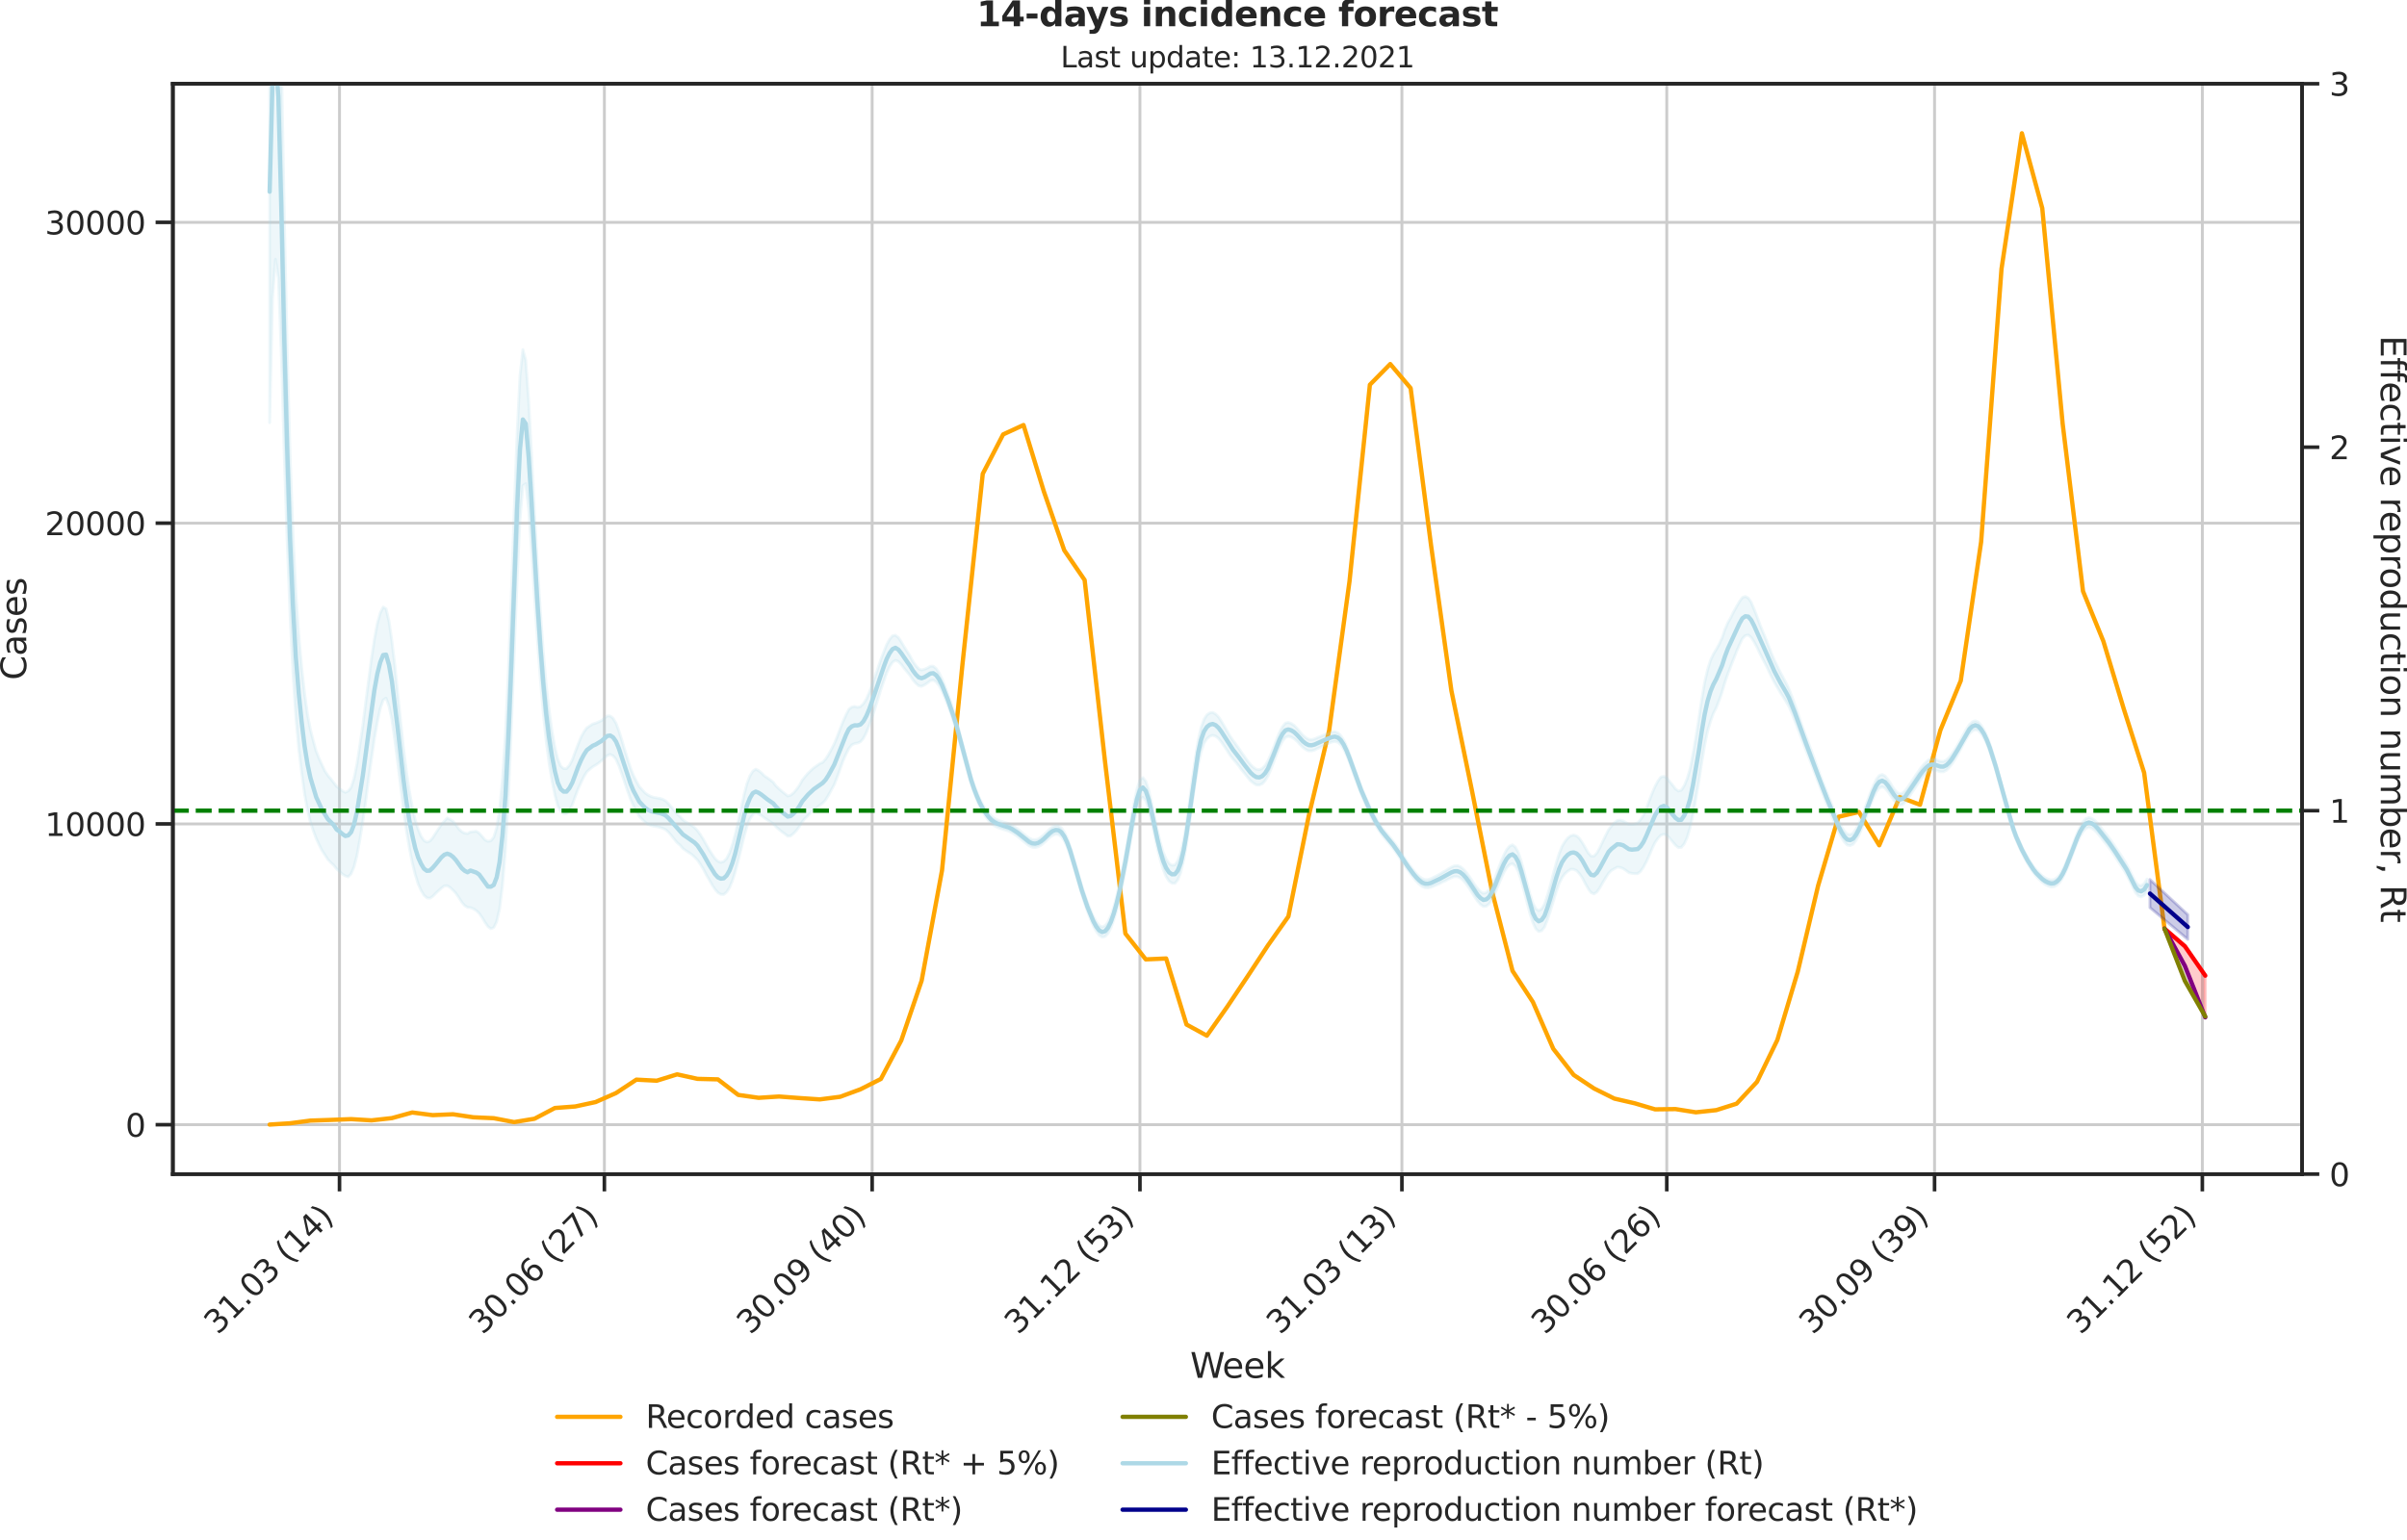 <?xml version="1.0" encoding="utf-8" standalone="no"?>
<!DOCTYPE svg PUBLIC "-//W3C//DTD SVG 1.1//EN"
  "http://www.w3.org/Graphics/SVG/1.1/DTD/svg11.dtd">
<svg xmlns:xlink="http://www.w3.org/1999/xlink" width="836.966pt" height="535.652pt" viewBox="0 0 836.966 535.652" xmlns="http://www.w3.org/2000/svg" version="1.1">
 <defs>
  <style type="text/css">*{stroke-linejoin: round; stroke-linecap: butt}</style>
 </defs>
 <g id="figure_1">
  <g id="patch_1">
   <path d="M -0 535.652 
L 836.966 535.652 
L 836.966 0 
L -0 0 
L -0 535.652 
z
" style="fill: none"/>
  </g>
  <g id="axes_1">
   <g id="patch_2">
    <path d="M 60.108 408.402 
L 800.467 408.402 
L 800.467 29.118 
L 60.108 29.118 
L 60.108 408.402 
z
" style="fill: none"/>
   </g>
   <g id="matplotlib.axis_1">
    <g id="xtick_1">
     <g id="line2d_1">
      <path d="M 118.051 408.402 
L 118.051 29.118 
" clip-path="url(#p6f87f48d83)" style="fill: none; stroke: #cccccc; stroke-linecap: round"/>
     </g>
     <g id="line2d_2">
      <defs>
       <path id="mc25c13ace0" d="M 0 0 
L 0 6 
" style="stroke: #262626; stroke-width: 1.25"/>
      </defs>
      <g>
       <use xlink:href="#mc25c13ace0" x="118.051" y="408.402" style="fill: #262626; stroke: #262626; stroke-width: 1.25"/>
      </g>
     </g>
     <g id="text_1">
      <!-- 31.03 (14) -->
      <g style="fill: #262626" transform="translate(75.727 464.519)rotate(-45)scale(0.11 -0.11)">
       <defs>
        <path id="DejaVuSans-33" d="M 2597 2516 
Q 3050 2419 3304 2112 
Q 3559 1806 3559 1356 
Q 3559 666 3084 287 
Q 2609 -91 1734 -91 
Q 1441 -91 1130 -33 
Q 819 25 488 141 
L 488 750 
Q 750 597 1062 519 
Q 1375 441 1716 441 
Q 2309 441 2620 675 
Q 2931 909 2931 1356 
Q 2931 1769 2642 2001 
Q 2353 2234 1838 2234 
L 1294 2234 
L 1294 2753 
L 1863 2753 
Q 2328 2753 2575 2939 
Q 2822 3125 2822 3475 
Q 2822 3834 2567 4026 
Q 2313 4219 1838 4219 
Q 1578 4219 1281 4162 
Q 984 4106 628 3988 
L 628 4550 
Q 988 4650 1302 4700 
Q 1616 4750 1894 4750 
Q 2613 4750 3031 4423 
Q 3450 4097 3450 3541 
Q 3450 3153 3228 2886 
Q 3006 2619 2597 2516 
z
" transform="scale(0.016)"/>
        <path id="DejaVuSans-31" d="M 794 531 
L 1825 531 
L 1825 4091 
L 703 3866 
L 703 4441 
L 1819 4666 
L 2450 4666 
L 2450 531 
L 3481 531 
L 3481 0 
L 794 0 
L 794 531 
z
" transform="scale(0.016)"/>
        <path id="DejaVuSans-2e" d="M 684 794 
L 1344 794 
L 1344 0 
L 684 0 
L 684 794 
z
" transform="scale(0.016)"/>
        <path id="DejaVuSans-30" d="M 2034 4250 
Q 1547 4250 1301 3770 
Q 1056 3291 1056 2328 
Q 1056 1369 1301 889 
Q 1547 409 2034 409 
Q 2525 409 2770 889 
Q 3016 1369 3016 2328 
Q 3016 3291 2770 3770 
Q 2525 4250 2034 4250 
z
M 2034 4750 
Q 2819 4750 3233 4129 
Q 3647 3509 3647 2328 
Q 3647 1150 3233 529 
Q 2819 -91 2034 -91 
Q 1250 -91 836 529 
Q 422 1150 422 2328 
Q 422 3509 836 4129 
Q 1250 4750 2034 4750 
z
" transform="scale(0.016)"/>
        <path id="DejaVuSans-20" transform="scale(0.016)"/>
        <path id="DejaVuSans-28" d="M 1984 4856 
Q 1566 4138 1362 3434 
Q 1159 2731 1159 2009 
Q 1159 1288 1364 580 
Q 1569 -128 1984 -844 
L 1484 -844 
Q 1016 -109 783 600 
Q 550 1309 550 2009 
Q 550 2706 781 3412 
Q 1013 4119 1484 4856 
L 1984 4856 
z
" transform="scale(0.016)"/>
        <path id="DejaVuSans-34" d="M 2419 4116 
L 825 1625 
L 2419 1625 
L 2419 4116 
z
M 2253 4666 
L 3047 4666 
L 3047 1625 
L 3713 1625 
L 3713 1100 
L 3047 1100 
L 3047 0 
L 2419 0 
L 2419 1100 
L 313 1100 
L 313 1709 
L 2253 4666 
z
" transform="scale(0.016)"/>
        <path id="DejaVuSans-29" d="M 513 4856 
L 1013 4856 
Q 1481 4119 1714 3412 
Q 1947 2706 1947 2009 
Q 1947 1309 1714 600 
Q 1481 -109 1013 -844 
L 513 -844 
Q 928 -128 1133 580 
Q 1338 1288 1338 2009 
Q 1338 2731 1133 3434 
Q 928 4138 513 4856 
z
" transform="scale(0.016)"/>
       </defs>
       <use xlink:href="#DejaVuSans-33"/>
       <use xlink:href="#DejaVuSans-31" x="63.623"/>
       <use xlink:href="#DejaVuSans-2e" x="127.246"/>
       <use xlink:href="#DejaVuSans-30" x="159.033"/>
       <use xlink:href="#DejaVuSans-33" x="222.656"/>
       <use xlink:href="#DejaVuSans-20" x="286.279"/>
       <use xlink:href="#DejaVuSans-28" x="318.066"/>
       <use xlink:href="#DejaVuSans-31" x="357.08"/>
       <use xlink:href="#DejaVuSans-34" x="420.703"/>
       <use xlink:href="#DejaVuSans-29" x="484.326"/>
      </g>
     </g>
    </g>
    <g id="xtick_2">
     <g id="line2d_3">
      <path d="M 210.153 408.402 
L 210.153 29.118 
" clip-path="url(#p6f87f48d83)" style="fill: none; stroke: #cccccc; stroke-linecap: round"/>
     </g>
     <g id="line2d_4">
      <g>
       <use xlink:href="#mc25c13ace0" x="210.153" y="408.402" style="fill: #262626; stroke: #262626; stroke-width: 1.25"/>
      </g>
     </g>
     <g id="text_2">
      <!-- 30.06 (27) -->
      <g style="fill: #262626" transform="translate(167.829 464.519)rotate(-45)scale(0.11 -0.11)">
       <defs>
        <path id="DejaVuSans-36" d="M 2113 2584 
Q 1688 2584 1439 2293 
Q 1191 2003 1191 1497 
Q 1191 994 1439 701 
Q 1688 409 2113 409 
Q 2538 409 2786 701 
Q 3034 994 3034 1497 
Q 3034 2003 2786 2293 
Q 2538 2584 2113 2584 
z
M 3366 4563 
L 3366 3988 
Q 3128 4100 2886 4159 
Q 2644 4219 2406 4219 
Q 1781 4219 1451 3797 
Q 1122 3375 1075 2522 
Q 1259 2794 1537 2939 
Q 1816 3084 2150 3084 
Q 2853 3084 3261 2657 
Q 3669 2231 3669 1497 
Q 3669 778 3244 343 
Q 2819 -91 2113 -91 
Q 1303 -91 875 529 
Q 447 1150 447 2328 
Q 447 3434 972 4092 
Q 1497 4750 2381 4750 
Q 2619 4750 2861 4703 
Q 3103 4656 3366 4563 
z
" transform="scale(0.016)"/>
        <path id="DejaVuSans-32" d="M 1228 531 
L 3431 531 
L 3431 0 
L 469 0 
L 469 531 
Q 828 903 1448 1529 
Q 2069 2156 2228 2338 
Q 2531 2678 2651 2914 
Q 2772 3150 2772 3378 
Q 2772 3750 2511 3984 
Q 2250 4219 1831 4219 
Q 1534 4219 1204 4116 
Q 875 4013 500 3803 
L 500 4441 
Q 881 4594 1212 4672 
Q 1544 4750 1819 4750 
Q 2544 4750 2975 4387 
Q 3406 4025 3406 3419 
Q 3406 3131 3298 2873 
Q 3191 2616 2906 2266 
Q 2828 2175 2409 1742 
Q 1991 1309 1228 531 
z
" transform="scale(0.016)"/>
        <path id="DejaVuSans-37" d="M 525 4666 
L 3525 4666 
L 3525 4397 
L 1831 0 
L 1172 0 
L 2766 4134 
L 525 4134 
L 525 4666 
z
" transform="scale(0.016)"/>
       </defs>
       <use xlink:href="#DejaVuSans-33"/>
       <use xlink:href="#DejaVuSans-30" x="63.623"/>
       <use xlink:href="#DejaVuSans-2e" x="127.246"/>
       <use xlink:href="#DejaVuSans-30" x="159.033"/>
       <use xlink:href="#DejaVuSans-36" x="222.656"/>
       <use xlink:href="#DejaVuSans-20" x="286.279"/>
       <use xlink:href="#DejaVuSans-28" x="318.066"/>
       <use xlink:href="#DejaVuSans-32" x="357.08"/>
       <use xlink:href="#DejaVuSans-37" x="420.703"/>
       <use xlink:href="#DejaVuSans-29" x="484.326"/>
      </g>
     </g>
    </g>
    <g id="xtick_3">
     <g id="line2d_5">
      <path d="M 303.267 408.402 
L 303.267 29.118 
" clip-path="url(#p6f87f48d83)" style="fill: none; stroke: #cccccc; stroke-linecap: round"/>
     </g>
     <g id="line2d_6">
      <g>
       <use xlink:href="#mc25c13ace0" x="303.267" y="408.402" style="fill: #262626; stroke: #262626; stroke-width: 1.25"/>
      </g>
     </g>
     <g id="text_3">
      <!-- 30.09 (40) -->
      <g style="fill: #262626" transform="translate(260.943 464.519)rotate(-45)scale(0.11 -0.11)">
       <defs>
        <path id="DejaVuSans-39" d="M 703 97 
L 703 672 
Q 941 559 1184 500 
Q 1428 441 1663 441 
Q 2288 441 2617 861 
Q 2947 1281 2994 2138 
Q 2813 1869 2534 1725 
Q 2256 1581 1919 1581 
Q 1219 1581 811 2004 
Q 403 2428 403 3163 
Q 403 3881 828 4315 
Q 1253 4750 1959 4750 
Q 2769 4750 3195 4129 
Q 3622 3509 3622 2328 
Q 3622 1225 3098 567 
Q 2575 -91 1691 -91 
Q 1453 -91 1209 -44 
Q 966 3 703 97 
z
M 1959 2075 
Q 2384 2075 2632 2365 
Q 2881 2656 2881 3163 
Q 2881 3666 2632 3958 
Q 2384 4250 1959 4250 
Q 1534 4250 1286 3958 
Q 1038 3666 1038 3163 
Q 1038 2656 1286 2365 
Q 1534 2075 1959 2075 
z
" transform="scale(0.016)"/>
       </defs>
       <use xlink:href="#DejaVuSans-33"/>
       <use xlink:href="#DejaVuSans-30" x="63.623"/>
       <use xlink:href="#DejaVuSans-2e" x="127.246"/>
       <use xlink:href="#DejaVuSans-30" x="159.033"/>
       <use xlink:href="#DejaVuSans-39" x="222.656"/>
       <use xlink:href="#DejaVuSans-20" x="286.279"/>
       <use xlink:href="#DejaVuSans-28" x="318.066"/>
       <use xlink:href="#DejaVuSans-34" x="357.08"/>
       <use xlink:href="#DejaVuSans-30" x="420.703"/>
       <use xlink:href="#DejaVuSans-29" x="484.326"/>
      </g>
     </g>
    </g>
    <g id="xtick_4">
     <g id="line2d_7">
      <path d="M 396.382 408.402 
L 396.382 29.118 
" clip-path="url(#p6f87f48d83)" style="fill: none; stroke: #cccccc; stroke-linecap: round"/>
     </g>
     <g id="line2d_8">
      <g>
       <use xlink:href="#mc25c13ace0" x="396.382" y="408.402" style="fill: #262626; stroke: #262626; stroke-width: 1.25"/>
      </g>
     </g>
     <g id="text_4">
      <!-- 31.12 (53) -->
      <g style="fill: #262626" transform="translate(354.058 464.519)rotate(-45)scale(0.11 -0.11)">
       <defs>
        <path id="DejaVuSans-35" d="M 691 4666 
L 3169 4666 
L 3169 4134 
L 1269 4134 
L 1269 2991 
Q 1406 3038 1543 3061 
Q 1681 3084 1819 3084 
Q 2600 3084 3056 2656 
Q 3513 2228 3513 1497 
Q 3513 744 3044 326 
Q 2575 -91 1722 -91 
Q 1428 -91 1123 -41 
Q 819 9 494 109 
L 494 744 
Q 775 591 1075 516 
Q 1375 441 1709 441 
Q 2250 441 2565 725 
Q 2881 1009 2881 1497 
Q 2881 1984 2565 2268 
Q 2250 2553 1709 2553 
Q 1456 2553 1204 2497 
Q 953 2441 691 2322 
L 691 4666 
z
" transform="scale(0.016)"/>
       </defs>
       <use xlink:href="#DejaVuSans-33"/>
       <use xlink:href="#DejaVuSans-31" x="63.623"/>
       <use xlink:href="#DejaVuSans-2e" x="127.246"/>
       <use xlink:href="#DejaVuSans-31" x="159.033"/>
       <use xlink:href="#DejaVuSans-32" x="222.656"/>
       <use xlink:href="#DejaVuSans-20" x="286.279"/>
       <use xlink:href="#DejaVuSans-28" x="318.066"/>
       <use xlink:href="#DejaVuSans-35" x="357.08"/>
       <use xlink:href="#DejaVuSans-33" x="420.703"/>
       <use xlink:href="#DejaVuSans-29" x="484.326"/>
      </g>
     </g>
    </g>
    <g id="xtick_5">
     <g id="line2d_9">
      <path d="M 487.472 408.402 
L 487.472 29.118 
" clip-path="url(#p6f87f48d83)" style="fill: none; stroke: #cccccc; stroke-linecap: round"/>
     </g>
     <g id="line2d_10">
      <g>
       <use xlink:href="#mc25c13ace0" x="487.472" y="408.402" style="fill: #262626; stroke: #262626; stroke-width: 1.25"/>
      </g>
     </g>
     <g id="text_5">
      <!-- 31.03 (13) -->
      <g style="fill: #262626" transform="translate(445.148 464.519)rotate(-45)scale(0.11 -0.11)">
       <use xlink:href="#DejaVuSans-33"/>
       <use xlink:href="#DejaVuSans-31" x="63.623"/>
       <use xlink:href="#DejaVuSans-2e" x="127.246"/>
       <use xlink:href="#DejaVuSans-30" x="159.033"/>
       <use xlink:href="#DejaVuSans-33" x="222.656"/>
       <use xlink:href="#DejaVuSans-20" x="286.279"/>
       <use xlink:href="#DejaVuSans-28" x="318.066"/>
       <use xlink:href="#DejaVuSans-31" x="357.08"/>
       <use xlink:href="#DejaVuSans-33" x="420.703"/>
       <use xlink:href="#DejaVuSans-29" x="484.326"/>
      </g>
     </g>
    </g>
    <g id="xtick_6">
     <g id="line2d_11">
      <path d="M 579.574 408.402 
L 579.574 29.118 
" clip-path="url(#p6f87f48d83)" style="fill: none; stroke: #cccccc; stroke-linecap: round"/>
     </g>
     <g id="line2d_12">
      <g>
       <use xlink:href="#mc25c13ace0" x="579.574" y="408.402" style="fill: #262626; stroke: #262626; stroke-width: 1.25"/>
      </g>
     </g>
     <g id="text_6">
      <!-- 30.06 (26) -->
      <g style="fill: #262626" transform="translate(537.25 464.519)rotate(-45)scale(0.11 -0.11)">
       <use xlink:href="#DejaVuSans-33"/>
       <use xlink:href="#DejaVuSans-30" x="63.623"/>
       <use xlink:href="#DejaVuSans-2e" x="127.246"/>
       <use xlink:href="#DejaVuSans-30" x="159.033"/>
       <use xlink:href="#DejaVuSans-36" x="222.656"/>
       <use xlink:href="#DejaVuSans-20" x="286.279"/>
       <use xlink:href="#DejaVuSans-28" x="318.066"/>
       <use xlink:href="#DejaVuSans-32" x="357.08"/>
       <use xlink:href="#DejaVuSans-36" x="420.703"/>
       <use xlink:href="#DejaVuSans-29" x="484.326"/>
      </g>
     </g>
    </g>
    <g id="xtick_7">
     <g id="line2d_13">
      <path d="M 672.688 408.402 
L 672.688 29.118 
" clip-path="url(#p6f87f48d83)" style="fill: none; stroke: #cccccc; stroke-linecap: round"/>
     </g>
     <g id="line2d_14">
      <g>
       <use xlink:href="#mc25c13ace0" x="672.688" y="408.402" style="fill: #262626; stroke: #262626; stroke-width: 1.25"/>
      </g>
     </g>
     <g id="text_7">
      <!-- 30.09 (39) -->
      <g style="fill: #262626" transform="translate(630.364 464.519)rotate(-45)scale(0.11 -0.11)">
       <use xlink:href="#DejaVuSans-33"/>
       <use xlink:href="#DejaVuSans-30" x="63.623"/>
       <use xlink:href="#DejaVuSans-2e" x="127.246"/>
       <use xlink:href="#DejaVuSans-30" x="159.033"/>
       <use xlink:href="#DejaVuSans-39" x="222.656"/>
       <use xlink:href="#DejaVuSans-20" x="286.279"/>
       <use xlink:href="#DejaVuSans-28" x="318.066"/>
       <use xlink:href="#DejaVuSans-33" x="357.08"/>
       <use xlink:href="#DejaVuSans-39" x="420.703"/>
       <use xlink:href="#DejaVuSans-29" x="484.326"/>
      </g>
     </g>
    </g>
    <g id="xtick_8">
     <g id="line2d_15">
      <path d="M 765.803 408.402 
L 765.803 29.118 
" clip-path="url(#p6f87f48d83)" style="fill: none; stroke: #cccccc; stroke-linecap: round"/>
     </g>
     <g id="line2d_16">
      <g>
       <use xlink:href="#mc25c13ace0" x="765.803" y="408.402" style="fill: #262626; stroke: #262626; stroke-width: 1.25"/>
      </g>
     </g>
     <g id="text_8">
      <!-- 31.12 (52) -->
      <g style="fill: #262626" transform="translate(723.478 464.519)rotate(-45)scale(0.11 -0.11)">
       <use xlink:href="#DejaVuSans-33"/>
       <use xlink:href="#DejaVuSans-31" x="63.623"/>
       <use xlink:href="#DejaVuSans-2e" x="127.246"/>
       <use xlink:href="#DejaVuSans-31" x="159.033"/>
       <use xlink:href="#DejaVuSans-32" x="222.656"/>
       <use xlink:href="#DejaVuSans-20" x="286.279"/>
       <use xlink:href="#DejaVuSans-28" x="318.066"/>
       <use xlink:href="#DejaVuSans-35" x="357.08"/>
       <use xlink:href="#DejaVuSans-32" x="420.703"/>
       <use xlink:href="#DejaVuSans-29" x="484.326"/>
      </g>
     </g>
    </g>
    <g id="text_9">
     <!-- Week -->
     <g style="fill: #262626" transform="translate(413.849 479.255)scale(0.12 -0.12)">
      <defs>
       <path id="DejaVuSans-57" d="M 213 4666 
L 850 4666 
L 1831 722 
L 2809 4666 
L 3519 4666 
L 4500 722 
L 5478 4666 
L 6119 4666 
L 4947 0 
L 4153 0 
L 3169 4050 
L 2175 0 
L 1381 0 
L 213 4666 
z
" transform="scale(0.016)"/>
       <path id="DejaVuSans-65" d="M 3597 1894 
L 3597 1613 
L 953 1613 
Q 991 1019 1311 708 
Q 1631 397 2203 397 
Q 2534 397 2845 478 
Q 3156 559 3463 722 
L 3463 178 
Q 3153 47 2828 -22 
Q 2503 -91 2169 -91 
Q 1331 -91 842 396 
Q 353 884 353 1716 
Q 353 2575 817 3079 
Q 1281 3584 2069 3584 
Q 2775 3584 3186 3129 
Q 3597 2675 3597 1894 
z
M 3022 2063 
Q 3016 2534 2758 2815 
Q 2500 3097 2075 3097 
Q 1594 3097 1305 2825 
Q 1016 2553 972 2059 
L 3022 2063 
z
" transform="scale(0.016)"/>
       <path id="DejaVuSans-6b" d="M 581 4863 
L 1159 4863 
L 1159 1991 
L 2875 3500 
L 3609 3500 
L 1753 1863 
L 3688 0 
L 2938 0 
L 1159 1709 
L 1159 0 
L 581 0 
L 581 4863 
z
" transform="scale(0.016)"/>
      </defs>
      <use xlink:href="#DejaVuSans-57"/>
      <use xlink:href="#DejaVuSans-65" x="93.002"/>
      <use xlink:href="#DejaVuSans-65" x="154.525"/>
      <use xlink:href="#DejaVuSans-6b" x="216.049"/>
     </g>
    </g>
   </g>
   <g id="matplotlib.axis_2">
    <g id="ytick_1">
     <g id="line2d_17">
      <path d="M 60.108 391.204 
L 800.467 391.204 
" clip-path="url(#p6f87f48d83)" style="fill: none; stroke: #cccccc; stroke-linecap: round"/>
     </g>
     <g id="line2d_18">
      <defs>
       <path id="mcc2acc0d5a" d="M 0 0 
L -6 0 
" style="stroke: #262626; stroke-width: 1.25"/>
      </defs>
      <g>
       <use xlink:href="#mcc2acc0d5a" x="60.108" y="391.204" style="fill: #262626; stroke: #262626; stroke-width: 1.25"/>
      </g>
     </g>
     <g id="text_10">
      <!-- 0 -->
      <g style="fill: #262626" transform="translate(43.609 395.383)scale(0.11 -0.11)">
       <use xlink:href="#DejaVuSans-30"/>
      </g>
     </g>
    </g>
    <g id="ytick_2">
     <g id="line2d_19">
      <path d="M 60.108 286.585 
L 800.467 286.585 
" clip-path="url(#p6f87f48d83)" style="fill: none; stroke: #cccccc; stroke-linecap: round"/>
     </g>
     <g id="line2d_20">
      <g>
       <use xlink:href="#mcc2acc0d5a" x="60.108" y="286.585" style="fill: #262626; stroke: #262626; stroke-width: 1.25"/>
      </g>
     </g>
     <g id="text_11">
      <!-- 10000 -->
      <g style="fill: #262626" transform="translate(15.614 290.764)scale(0.11 -0.11)">
       <use xlink:href="#DejaVuSans-31"/>
       <use xlink:href="#DejaVuSans-30" x="63.623"/>
       <use xlink:href="#DejaVuSans-30" x="127.246"/>
       <use xlink:href="#DejaVuSans-30" x="190.869"/>
       <use xlink:href="#DejaVuSans-30" x="254.492"/>
      </g>
     </g>
    </g>
    <g id="ytick_3">
     <g id="line2d_21">
      <path d="M 60.108 181.966 
L 800.467 181.966 
" clip-path="url(#p6f87f48d83)" style="fill: none; stroke: #cccccc; stroke-linecap: round"/>
     </g>
     <g id="line2d_22">
      <g>
       <use xlink:href="#mcc2acc0d5a" x="60.108" y="181.966" style="fill: #262626; stroke: #262626; stroke-width: 1.25"/>
      </g>
     </g>
     <g id="text_12">
      <!-- 20000 -->
      <g style="fill: #262626" transform="translate(15.614 186.145)scale(0.11 -0.11)">
       <use xlink:href="#DejaVuSans-32"/>
       <use xlink:href="#DejaVuSans-30" x="63.623"/>
       <use xlink:href="#DejaVuSans-30" x="127.246"/>
       <use xlink:href="#DejaVuSans-30" x="190.869"/>
       <use xlink:href="#DejaVuSans-30" x="254.492"/>
      </g>
     </g>
    </g>
    <g id="ytick_4">
     <g id="line2d_23">
      <path d="M 60.108 77.346 
L 800.467 77.346 
" clip-path="url(#p6f87f48d83)" style="fill: none; stroke: #cccccc; stroke-linecap: round"/>
     </g>
     <g id="line2d_24">
      <g>
       <use xlink:href="#mcc2acc0d5a" x="60.108" y="77.346" style="fill: #262626; stroke: #262626; stroke-width: 1.25"/>
      </g>
     </g>
     <g id="text_13">
      <!-- 30000 -->
      <g style="fill: #262626" transform="translate(15.614 81.526)scale(0.11 -0.11)">
       <use xlink:href="#DejaVuSans-33"/>
       <use xlink:href="#DejaVuSans-30" x="63.623"/>
       <use xlink:href="#DejaVuSans-30" x="127.246"/>
       <use xlink:href="#DejaVuSans-30" x="190.869"/>
       <use xlink:href="#DejaVuSans-30" x="254.492"/>
      </g>
     </g>
    </g>
    <g id="text_14">
     <!-- Cases -->
     <g style="fill: #262626" transform="translate(9.118 236.57)rotate(-90)scale(0.12 -0.12)">
      <defs>
       <path id="DejaVuSans-43" d="M 4122 4306 
L 4122 3641 
Q 3803 3938 3442 4084 
Q 3081 4231 2675 4231 
Q 1875 4231 1450 3742 
Q 1025 3253 1025 2328 
Q 1025 1406 1450 917 
Q 1875 428 2675 428 
Q 3081 428 3442 575 
Q 3803 722 4122 1019 
L 4122 359 
Q 3791 134 3420 21 
Q 3050 -91 2638 -91 
Q 1578 -91 968 557 
Q 359 1206 359 2328 
Q 359 3453 968 4101 
Q 1578 4750 2638 4750 
Q 3056 4750 3426 4639 
Q 3797 4528 4122 4306 
z
" transform="scale(0.016)"/>
       <path id="DejaVuSans-61" d="M 2194 1759 
Q 1497 1759 1228 1600 
Q 959 1441 959 1056 
Q 959 750 1161 570 
Q 1363 391 1709 391 
Q 2188 391 2477 730 
Q 2766 1069 2766 1631 
L 2766 1759 
L 2194 1759 
z
M 3341 1997 
L 3341 0 
L 2766 0 
L 2766 531 
Q 2569 213 2275 61 
Q 1981 -91 1556 -91 
Q 1019 -91 701 211 
Q 384 513 384 1019 
Q 384 1609 779 1909 
Q 1175 2209 1959 2209 
L 2766 2209 
L 2766 2266 
Q 2766 2663 2505 2880 
Q 2244 3097 1772 3097 
Q 1472 3097 1187 3025 
Q 903 2953 641 2809 
L 641 3341 
Q 956 3463 1253 3523 
Q 1550 3584 1831 3584 
Q 2591 3584 2966 3190 
Q 3341 2797 3341 1997 
z
" transform="scale(0.016)"/>
       <path id="DejaVuSans-73" d="M 2834 3397 
L 2834 2853 
Q 2591 2978 2328 3040 
Q 2066 3103 1784 3103 
Q 1356 3103 1142 2972 
Q 928 2841 928 2578 
Q 928 2378 1081 2264 
Q 1234 2150 1697 2047 
L 1894 2003 
Q 2506 1872 2764 1633 
Q 3022 1394 3022 966 
Q 3022 478 2636 193 
Q 2250 -91 1575 -91 
Q 1294 -91 989 -36 
Q 684 19 347 128 
L 347 722 
Q 666 556 975 473 
Q 1284 391 1588 391 
Q 1994 391 2212 530 
Q 2431 669 2431 922 
Q 2431 1156 2273 1281 
Q 2116 1406 1581 1522 
L 1381 1569 
Q 847 1681 609 1914 
Q 372 2147 372 2553 
Q 372 3047 722 3315 
Q 1072 3584 1716 3584 
Q 2034 3584 2315 3537 
Q 2597 3491 2834 3397 
z
" transform="scale(0.016)"/>
      </defs>
      <use xlink:href="#DejaVuSans-43"/>
      <use xlink:href="#DejaVuSans-61" x="69.824"/>
      <use xlink:href="#DejaVuSans-73" x="131.104"/>
      <use xlink:href="#DejaVuSans-65" x="183.203"/>
      <use xlink:href="#DejaVuSans-73" x="244.727"/>
     </g>
    </g>
   </g>
   <g id="PolyCollection_1">
    <defs>
     <path id="m5b4da41dba" d="M 752.645 -212.628 
L 752.645 -212.628 
L 759.73 -206.518 
L 766.815 -196.297 
L 766.815 -181.797 
L 766.815 -181.797 
L 759.73 -199.687 
L 752.645 -212.628 
z
" style="stroke: #ff0000; stroke-opacity: 0.2"/>
    </defs>
    <g clip-path="url(#p6f87f48d83)">
     <use xlink:href="#m5b4da41dba" x="0" y="535.652" style="fill: #ff0000; fill-opacity: 0.2; stroke: #ff0000; stroke-opacity: 0.2"/>
    </g>
   </g>
   <g id="PolyCollection_2">
    <defs>
     <path id="mea3024dde1" d="M 752.645 -212.628 
L 752.645 -212.628 
L 759.73 -199.687 
L 766.815 -181.797 
L 766.815 -182.09 
L 766.815 -182.09 
L 759.73 -194.477 
L 752.645 -212.628 
z
" style="stroke: #808000; stroke-opacity: 0.2"/>
    </defs>
    <g clip-path="url(#p6f87f48d83)">
     <use xlink:href="#mea3024dde1" x="0" y="535.652" style="fill: #808000; fill-opacity: 0.2; stroke: #808000; stroke-opacity: 0.2"/>
    </g>
   </g>
   <g id="line2d_25">
    <path d="M 93.76 391.162 
L 100.845 390.712 
L 107.93 389.781 
L 115.015 389.54 
L 122.099 389.268 
L 129.184 389.697 
L 136.269 388.913 
L 143.354 386.956 
L 150.439 387.877 
L 157.523 387.574 
L 164.608 388.63 
L 171.693 388.944 
L 178.778 390.304 
L 185.862 389.132 
L 192.947 385.397 
L 200.032 384.864 
L 207.117 383.326 
L 214.202 380.198 
L 221.286 375.532 
L 228.371 375.898 
L 235.456 373.691 
L 242.541 375.26 
L 249.625 375.438 
L 256.71 380.846 
L 263.795 381.851 
L 270.88 381.401 
L 277.965 381.935 
L 285.049 382.405 
L 292.134 381.495 
L 299.219 378.88 
L 306.304 375.291 
L 313.389 361.9 
L 320.473 341.102 
L 327.558 302.759 
L 334.643 231.325 
L 341.728 164.798 
L 348.812 151.103 
L 355.897 147.839 
L 362.982 170.981 
L 370.067 191.413 
L 377.152 201.76 
L 384.236 264.855 
L 391.321 324.718 
L 398.406 333.705 
L 405.491 333.391 
L 412.576 356.366 
L 419.66 360.237 
L 426.745 350.172 
L 433.83 339.585 
L 440.915 328.809 
L 447.999 318.776 
L 455.084 283.791 
L 462.169 254.1 
L 469.254 202.188 
L 476.339 133.82 
L 483.423 126.622 
L 490.508 135.002 
L 497.593 189.582 
L 504.678 240.218 
L 511.763 274.689 
L 518.847 310.166 
L 525.932 337.691 
L 533.017 348.519 
L 540.102 364.798 
L 547.186 373.879 
L 554.271 378.597 
L 561.356 382.123 
L 568.441 383.765 
L 575.526 385.868 
L 582.61 385.774 
L 589.695 386.893 
L 596.78 386.14 
L 603.865 383.891 
L 610.95 376.296 
L 618.034 361.712 
L 625.119 337.963 
L 632.204 308.042 
L 639.289 284.105 
L 646.373 282.431 
L 653.458 294.013 
L 660.543 277.242 
L 667.628 279.92 
L 674.713 253.985 
L 681.797 236.786 
L 688.882 188.473 
L 695.967 93.521 
L 703.052 46.358 
L 710.136 72.419 
L 717.221 147.305 
L 724.306 205.651 
L 731.391 223.05 
L 738.476 246.557 
L 745.56 268.779 
L 752.645 323.024 
" clip-path="url(#p6f87f48d83)" style="fill: none; stroke: #ffa500; stroke-width: 1.5; stroke-linecap: round"/>
   </g>
   <g id="line2d_26">
    <path d="M 752.645 323.024 
L 759.73 329.133 
L 766.815 339.355 
" clip-path="url(#p6f87f48d83)" style="fill: none; stroke: #ff0000; stroke-width: 1.5; stroke-linecap: round"/>
   </g>
   <g id="line2d_27">
    <path d="M 752.645 323.024 
L 759.73 335.965 
L 766.815 353.855 
" clip-path="url(#p6f87f48d83)" style="fill: none; stroke: #800080; stroke-width: 1.5; stroke-linecap: round"/>
   </g>
   <g id="line2d_28">
    <path d="M 752.645 323.024 
L 759.73 341.175 
L 766.815 353.562 
" clip-path="url(#p6f87f48d83)" style="fill: none; stroke: #808000; stroke-width: 1.5; stroke-linecap: round"/>
   </g>
   <g id="patch_3">
    <path d="M 60.108 408.402 
L 60.108 29.118 
" style="fill: none; stroke: #262626; stroke-width: 1.25; stroke-linejoin: miter; stroke-linecap: square"/>
   </g>
   <g id="patch_4">
    <path d="M 800.467 408.402 
L 800.467 29.118 
" style="fill: none; stroke: #262626; stroke-width: 1.25; stroke-linejoin: miter; stroke-linecap: square"/>
   </g>
   <g id="patch_5">
    <path d="M 60.108 408.402 
L 800.467 408.402 
" style="fill: none; stroke: #262626; stroke-width: 1.25; stroke-linejoin: miter; stroke-linecap: square"/>
   </g>
   <g id="patch_6">
    <path d="M 60.108 29.118 
L 800.467 29.118 
" style="fill: none; stroke: #262626; stroke-width: 1.25; stroke-linejoin: miter; stroke-linecap: square"/>
   </g>
   <g id="text_15">
    <!-- Last update: 13.12.2021 -->
    <g style="fill: #262626" transform="translate(368.789 23.429)scale(0.1 -0.1)">
     <defs>
      <path id="DejaVuSans-4c" d="M 628 4666 
L 1259 4666 
L 1259 531 
L 3531 531 
L 3531 0 
L 628 0 
L 628 4666 
z
" transform="scale(0.016)"/>
      <path id="DejaVuSans-74" d="M 1172 4494 
L 1172 3500 
L 2356 3500 
L 2356 3053 
L 1172 3053 
L 1172 1153 
Q 1172 725 1289 603 
Q 1406 481 1766 481 
L 2356 481 
L 2356 0 
L 1766 0 
Q 1100 0 847 248 
Q 594 497 594 1153 
L 594 3053 
L 172 3053 
L 172 3500 
L 594 3500 
L 594 4494 
L 1172 4494 
z
" transform="scale(0.016)"/>
      <path id="DejaVuSans-75" d="M 544 1381 
L 544 3500 
L 1119 3500 
L 1119 1403 
Q 1119 906 1312 657 
Q 1506 409 1894 409 
Q 2359 409 2629 706 
Q 2900 1003 2900 1516 
L 2900 3500 
L 3475 3500 
L 3475 0 
L 2900 0 
L 2900 538 
Q 2691 219 2414 64 
Q 2138 -91 1772 -91 
Q 1169 -91 856 284 
Q 544 659 544 1381 
z
M 1991 3584 
L 1991 3584 
z
" transform="scale(0.016)"/>
      <path id="DejaVuSans-70" d="M 1159 525 
L 1159 -1331 
L 581 -1331 
L 581 3500 
L 1159 3500 
L 1159 2969 
Q 1341 3281 1617 3432 
Q 1894 3584 2278 3584 
Q 2916 3584 3314 3078 
Q 3713 2572 3713 1747 
Q 3713 922 3314 415 
Q 2916 -91 2278 -91 
Q 1894 -91 1617 61 
Q 1341 213 1159 525 
z
M 3116 1747 
Q 3116 2381 2855 2742 
Q 2594 3103 2138 3103 
Q 1681 3103 1420 2742 
Q 1159 2381 1159 1747 
Q 1159 1113 1420 752 
Q 1681 391 2138 391 
Q 2594 391 2855 752 
Q 3116 1113 3116 1747 
z
" transform="scale(0.016)"/>
      <path id="DejaVuSans-64" d="M 2906 2969 
L 2906 4863 
L 3481 4863 
L 3481 0 
L 2906 0 
L 2906 525 
Q 2725 213 2448 61 
Q 2172 -91 1784 -91 
Q 1150 -91 751 415 
Q 353 922 353 1747 
Q 353 2572 751 3078 
Q 1150 3584 1784 3584 
Q 2172 3584 2448 3432 
Q 2725 3281 2906 2969 
z
M 947 1747 
Q 947 1113 1208 752 
Q 1469 391 1925 391 
Q 2381 391 2643 752 
Q 2906 1113 2906 1747 
Q 2906 2381 2643 2742 
Q 2381 3103 1925 3103 
Q 1469 3103 1208 2742 
Q 947 2381 947 1747 
z
" transform="scale(0.016)"/>
      <path id="DejaVuSans-3a" d="M 750 794 
L 1409 794 
L 1409 0 
L 750 0 
L 750 794 
z
M 750 3309 
L 1409 3309 
L 1409 2516 
L 750 2516 
L 750 3309 
z
" transform="scale(0.016)"/>
     </defs>
     <use xlink:href="#DejaVuSans-4c"/>
     <use xlink:href="#DejaVuSans-61" x="55.713"/>
     <use xlink:href="#DejaVuSans-73" x="116.992"/>
     <use xlink:href="#DejaVuSans-74" x="169.092"/>
     <use xlink:href="#DejaVuSans-20" x="208.301"/>
     <use xlink:href="#DejaVuSans-75" x="240.088"/>
     <use xlink:href="#DejaVuSans-70" x="303.467"/>
     <use xlink:href="#DejaVuSans-64" x="366.943"/>
     <use xlink:href="#DejaVuSans-61" x="430.42"/>
     <use xlink:href="#DejaVuSans-74" x="491.699"/>
     <use xlink:href="#DejaVuSans-65" x="530.908"/>
     <use xlink:href="#DejaVuSans-3a" x="592.432"/>
     <use xlink:href="#DejaVuSans-20" x="626.123"/>
     <use xlink:href="#DejaVuSans-31" x="657.91"/>
     <use xlink:href="#DejaVuSans-33" x="721.533"/>
     <use xlink:href="#DejaVuSans-2e" x="785.156"/>
     <use xlink:href="#DejaVuSans-31" x="816.943"/>
     <use xlink:href="#DejaVuSans-32" x="880.566"/>
     <use xlink:href="#DejaVuSans-2e" x="944.189"/>
     <use xlink:href="#DejaVuSans-32" x="975.977"/>
     <use xlink:href="#DejaVuSans-30" x="1039.6"/>
     <use xlink:href="#DejaVuSans-32" x="1103.223"/>
     <use xlink:href="#DejaVuSans-31" x="1166.846"/>
    </g>
   </g>
   <g id="text_16">
    <!-- 14-days incidence forecast -->
    <g style="fill: #262626" transform="translate(339.623 9.118)scale(0.12 -0.12)">
     <defs>
      <path id="DejaVuSans-Bold-31" d="M 750 831 
L 1813 831 
L 1813 3847 
L 722 3622 
L 722 4441 
L 1806 4666 
L 2950 4666 
L 2950 831 
L 4013 831 
L 4013 0 
L 750 0 
L 750 831 
z
" transform="scale(0.016)"/>
      <path id="DejaVuSans-Bold-34" d="M 2356 3675 
L 1038 1722 
L 2356 1722 
L 2356 3675 
z
M 2156 4666 
L 3494 4666 
L 3494 1722 
L 4159 1722 
L 4159 850 
L 3494 850 
L 3494 0 
L 2356 0 
L 2356 850 
L 288 850 
L 288 1881 
L 2156 4666 
z
" transform="scale(0.016)"/>
      <path id="DejaVuSans-Bold-2d" d="M 347 2297 
L 2309 2297 
L 2309 1388 
L 347 1388 
L 347 2297 
z
" transform="scale(0.016)"/>
      <path id="DejaVuSans-Bold-64" d="M 2919 2988 
L 2919 4863 
L 4044 4863 
L 4044 0 
L 2919 0 
L 2919 506 
Q 2688 197 2409 53 
Q 2131 -91 1766 -91 
Q 1119 -91 703 423 
Q 288 938 288 1747 
Q 288 2556 703 3070 
Q 1119 3584 1766 3584 
Q 2128 3584 2408 3439 
Q 2688 3294 2919 2988 
z
M 2181 722 
Q 2541 722 2730 984 
Q 2919 1247 2919 1747 
Q 2919 2247 2730 2509 
Q 2541 2772 2181 2772 
Q 1825 2772 1636 2509 
Q 1447 2247 1447 1747 
Q 1447 1247 1636 984 
Q 1825 722 2181 722 
z
" transform="scale(0.016)"/>
      <path id="DejaVuSans-Bold-61" d="M 2106 1575 
Q 1756 1575 1579 1456 
Q 1403 1338 1403 1106 
Q 1403 894 1545 773 
Q 1688 653 1941 653 
Q 2256 653 2472 879 
Q 2688 1106 2688 1447 
L 2688 1575 
L 2106 1575 
z
M 3816 1997 
L 3816 0 
L 2688 0 
L 2688 519 
Q 2463 200 2181 54 
Q 1900 -91 1497 -91 
Q 953 -91 614 226 
Q 275 544 275 1050 
Q 275 1666 698 1953 
Q 1122 2241 2028 2241 
L 2688 2241 
L 2688 2328 
Q 2688 2594 2478 2717 
Q 2269 2841 1825 2841 
Q 1466 2841 1156 2769 
Q 847 2697 581 2553 
L 581 3406 
Q 941 3494 1303 3539 
Q 1666 3584 2028 3584 
Q 2975 3584 3395 3211 
Q 3816 2838 3816 1997 
z
" transform="scale(0.016)"/>
      <path id="DejaVuSans-Bold-79" d="M 78 3500 
L 1197 3500 
L 2138 1125 
L 2938 3500 
L 4056 3500 
L 2584 -331 
Q 2363 -916 2067 -1148 
Q 1772 -1381 1288 -1381 
L 641 -1381 
L 641 -647 
L 991 -647 
Q 1275 -647 1404 -556 
Q 1534 -466 1606 -231 
L 1638 -134 
L 78 3500 
z
" transform="scale(0.016)"/>
      <path id="DejaVuSans-Bold-73" d="M 3272 3391 
L 3272 2541 
Q 2913 2691 2578 2766 
Q 2244 2841 1947 2841 
Q 1628 2841 1473 2761 
Q 1319 2681 1319 2516 
Q 1319 2381 1436 2309 
Q 1553 2238 1856 2203 
L 2053 2175 
Q 2913 2066 3209 1816 
Q 3506 1566 3506 1031 
Q 3506 472 3093 190 
Q 2681 -91 1863 -91 
Q 1516 -91 1145 -36 
Q 775 19 384 128 
L 384 978 
Q 719 816 1070 734 
Q 1422 653 1784 653 
Q 2113 653 2278 743 
Q 2444 834 2444 1013 
Q 2444 1163 2330 1236 
Q 2216 1309 1875 1350 
L 1678 1375 
Q 931 1469 631 1722 
Q 331 1975 331 2491 
Q 331 3047 712 3315 
Q 1094 3584 1881 3584 
Q 2191 3584 2531 3537 
Q 2872 3491 3272 3391 
z
" transform="scale(0.016)"/>
      <path id="DejaVuSans-Bold-20" transform="scale(0.016)"/>
      <path id="DejaVuSans-Bold-69" d="M 538 3500 
L 1656 3500 
L 1656 0 
L 538 0 
L 538 3500 
z
M 538 4863 
L 1656 4863 
L 1656 3950 
L 538 3950 
L 538 4863 
z
" transform="scale(0.016)"/>
      <path id="DejaVuSans-Bold-6e" d="M 4056 2131 
L 4056 0 
L 2931 0 
L 2931 347 
L 2931 1631 
Q 2931 2084 2911 2256 
Q 2891 2428 2841 2509 
Q 2775 2619 2662 2680 
Q 2550 2741 2406 2741 
Q 2056 2741 1856 2470 
Q 1656 2200 1656 1722 
L 1656 0 
L 538 0 
L 538 3500 
L 1656 3500 
L 1656 2988 
Q 1909 3294 2193 3439 
Q 2478 3584 2822 3584 
Q 3428 3584 3742 3212 
Q 4056 2841 4056 2131 
z
" transform="scale(0.016)"/>
      <path id="DejaVuSans-Bold-63" d="M 3366 3391 
L 3366 2478 
Q 3138 2634 2908 2709 
Q 2678 2784 2431 2784 
Q 1963 2784 1702 2511 
Q 1441 2238 1441 1747 
Q 1441 1256 1702 982 
Q 1963 709 2431 709 
Q 2694 709 2930 787 
Q 3166 866 3366 1019 
L 3366 103 
Q 3103 6 2833 -42 
Q 2563 -91 2291 -91 
Q 1344 -91 809 395 
Q 275 881 275 1747 
Q 275 2613 809 3098 
Q 1344 3584 2291 3584 
Q 2566 3584 2833 3536 
Q 3100 3488 3366 3391 
z
" transform="scale(0.016)"/>
      <path id="DejaVuSans-Bold-65" d="M 4031 1759 
L 4031 1441 
L 1416 1441 
Q 1456 1047 1700 850 
Q 1944 653 2381 653 
Q 2734 653 3104 758 
Q 3475 863 3866 1075 
L 3866 213 
Q 3469 63 3072 -14 
Q 2675 -91 2278 -91 
Q 1328 -91 801 392 
Q 275 875 275 1747 
Q 275 2603 792 3093 
Q 1309 3584 2216 3584 
Q 3041 3584 3536 3087 
Q 4031 2591 4031 1759 
z
M 2881 2131 
Q 2881 2450 2695 2645 
Q 2509 2841 2209 2841 
Q 1884 2841 1681 2658 
Q 1478 2475 1428 2131 
L 2881 2131 
z
" transform="scale(0.016)"/>
      <path id="DejaVuSans-Bold-66" d="M 2841 4863 
L 2841 4128 
L 2222 4128 
Q 1984 4128 1890 4042 
Q 1797 3956 1797 3744 
L 1797 3500 
L 2753 3500 
L 2753 2700 
L 1797 2700 
L 1797 0 
L 678 0 
L 678 2700 
L 122 2700 
L 122 3500 
L 678 3500 
L 678 3744 
Q 678 4316 997 4589 
Q 1316 4863 1984 4863 
L 2841 4863 
z
" transform="scale(0.016)"/>
      <path id="DejaVuSans-Bold-6f" d="M 2203 2784 
Q 1831 2784 1636 2517 
Q 1441 2250 1441 1747 
Q 1441 1244 1636 976 
Q 1831 709 2203 709 
Q 2569 709 2762 976 
Q 2956 1244 2956 1747 
Q 2956 2250 2762 2517 
Q 2569 2784 2203 2784 
z
M 2203 3584 
Q 3106 3584 3614 3096 
Q 4122 2609 4122 1747 
Q 4122 884 3614 396 
Q 3106 -91 2203 -91 
Q 1297 -91 786 396 
Q 275 884 275 1747 
Q 275 2609 786 3096 
Q 1297 3584 2203 3584 
z
" transform="scale(0.016)"/>
      <path id="DejaVuSans-Bold-72" d="M 3138 2547 
Q 2991 2616 2845 2648 
Q 2700 2681 2553 2681 
Q 2122 2681 1889 2404 
Q 1656 2128 1656 1613 
L 1656 0 
L 538 0 
L 538 3500 
L 1656 3500 
L 1656 2925 
Q 1872 3269 2151 3426 
Q 2431 3584 2822 3584 
Q 2878 3584 2943 3579 
Q 3009 3575 3134 3559 
L 3138 2547 
z
" transform="scale(0.016)"/>
      <path id="DejaVuSans-Bold-74" d="M 1759 4494 
L 1759 3500 
L 2913 3500 
L 2913 2700 
L 1759 2700 
L 1759 1216 
Q 1759 972 1856 886 
Q 1953 800 2241 800 
L 2816 800 
L 2816 0 
L 1856 0 
Q 1194 0 917 276 
Q 641 553 641 1216 
L 641 2700 
L 84 2700 
L 84 3500 
L 641 3500 
L 641 4494 
L 1759 4494 
z
" transform="scale(0.016)"/>
     </defs>
     <use xlink:href="#DejaVuSans-Bold-31"/>
     <use xlink:href="#DejaVuSans-Bold-34" x="69.58"/>
     <use xlink:href="#DejaVuSans-Bold-2d" x="139.16"/>
     <use xlink:href="#DejaVuSans-Bold-64" x="180.664"/>
     <use xlink:href="#DejaVuSans-Bold-61" x="252.246"/>
     <use xlink:href="#DejaVuSans-Bold-79" x="316.602"/>
     <use xlink:href="#DejaVuSans-Bold-73" x="381.787"/>
     <use xlink:href="#DejaVuSans-Bold-20" x="441.309"/>
     <use xlink:href="#DejaVuSans-Bold-69" x="476.123"/>
     <use xlink:href="#DejaVuSans-Bold-6e" x="510.4"/>
     <use xlink:href="#DejaVuSans-Bold-63" x="581.592"/>
     <use xlink:href="#DejaVuSans-Bold-69" x="640.869"/>
     <use xlink:href="#DejaVuSans-Bold-64" x="675.146"/>
     <use xlink:href="#DejaVuSans-Bold-65" x="746.729"/>
     <use xlink:href="#DejaVuSans-Bold-6e" x="814.551"/>
     <use xlink:href="#DejaVuSans-Bold-63" x="885.742"/>
     <use xlink:href="#DejaVuSans-Bold-65" x="945.02"/>
     <use xlink:href="#DejaVuSans-Bold-20" x="1012.842"/>
     <use xlink:href="#DejaVuSans-Bold-66" x="1047.656"/>
     <use xlink:href="#DejaVuSans-Bold-6f" x="1091.162"/>
     <use xlink:href="#DejaVuSans-Bold-72" x="1159.863"/>
     <use xlink:href="#DejaVuSans-Bold-65" x="1209.18"/>
     <use xlink:href="#DejaVuSans-Bold-63" x="1277.002"/>
     <use xlink:href="#DejaVuSans-Bold-61" x="1336.279"/>
     <use xlink:href="#DejaVuSans-Bold-73" x="1403.76"/>
     <use xlink:href="#DejaVuSans-Bold-74" x="1463.281"/>
    </g>
   </g>
  </g>
  <g id="axes_2">
   <g id="matplotlib.axis_3">
    <g id="ytick_5">
     <g id="line2d_29">
      <defs>
       <path id="mc7474b31c6" d="M 0 0 
L 6 0 
" style="stroke: #262626; stroke-width: 1.25"/>
      </defs>
      <g>
       <use xlink:href="#mc7474b31c6" x="800.467" y="408.402" style="fill: #262626; stroke: #262626; stroke-width: 1.25"/>
      </g>
     </g>
     <g id="text_17">
      <!-- 0 -->
      <g style="fill: #262626" transform="translate(809.967 412.581)scale(0.11 -0.11)">
       <use xlink:href="#DejaVuSans-30"/>
      </g>
     </g>
    </g>
    <g id="ytick_6">
     <g id="line2d_30">
      <g>
       <use xlink:href="#mc7474b31c6" x="800.467" y="281.974" style="fill: #262626; stroke: #262626; stroke-width: 1.25"/>
      </g>
     </g>
     <g id="text_18">
      <!-- 1 -->
      <g style="fill: #262626" transform="translate(809.967 286.153)scale(0.11 -0.11)">
       <use xlink:href="#DejaVuSans-31"/>
      </g>
     </g>
    </g>
    <g id="ytick_7">
     <g id="line2d_31">
      <g>
       <use xlink:href="#mc7474b31c6" x="800.467" y="155.546" style="fill: #262626; stroke: #262626; stroke-width: 1.25"/>
      </g>
     </g>
     <g id="text_19">
      <!-- 2 -->
      <g style="fill: #262626" transform="translate(809.967 159.725)scale(0.11 -0.11)">
       <use xlink:href="#DejaVuSans-32"/>
      </g>
     </g>
    </g>
    <g id="ytick_8">
     <g id="line2d_32">
      <g>
       <use xlink:href="#mc7474b31c6" x="800.467" y="29.118" style="fill: #262626; stroke: #262626; stroke-width: 1.25"/>
      </g>
     </g>
     <g id="text_20">
      <!-- 3 -->
      <g style="fill: #262626" transform="translate(809.967 33.297)scale(0.11 -0.11)">
       <use xlink:href="#DejaVuSans-33"/>
      </g>
     </g>
    </g>
    <g id="text_21">
     <!-- Effective reproduction number, Rt -->
     <g style="fill: #262626" transform="translate(827.848 116.687)rotate(-270)scale(0.12 -0.12)">
      <defs>
       <path id="DejaVuSans-45" d="M 628 4666 
L 3578 4666 
L 3578 4134 
L 1259 4134 
L 1259 2753 
L 3481 2753 
L 3481 2222 
L 1259 2222 
L 1259 531 
L 3634 531 
L 3634 0 
L 628 0 
L 628 4666 
z
" transform="scale(0.016)"/>
       <path id="DejaVuSans-66" d="M 2375 4863 
L 2375 4384 
L 1825 4384 
Q 1516 4384 1395 4259 
Q 1275 4134 1275 3809 
L 1275 3500 
L 2222 3500 
L 2222 3053 
L 1275 3053 
L 1275 0 
L 697 0 
L 697 3053 
L 147 3053 
L 147 3500 
L 697 3500 
L 697 3744 
Q 697 4328 969 4595 
Q 1241 4863 1831 4863 
L 2375 4863 
z
" transform="scale(0.016)"/>
       <path id="DejaVuSans-63" d="M 3122 3366 
L 3122 2828 
Q 2878 2963 2633 3030 
Q 2388 3097 2138 3097 
Q 1578 3097 1268 2742 
Q 959 2388 959 1747 
Q 959 1106 1268 751 
Q 1578 397 2138 397 
Q 2388 397 2633 464 
Q 2878 531 3122 666 
L 3122 134 
Q 2881 22 2623 -34 
Q 2366 -91 2075 -91 
Q 1284 -91 818 406 
Q 353 903 353 1747 
Q 353 2603 823 3093 
Q 1294 3584 2113 3584 
Q 2378 3584 2631 3529 
Q 2884 3475 3122 3366 
z
" transform="scale(0.016)"/>
       <path id="DejaVuSans-69" d="M 603 3500 
L 1178 3500 
L 1178 0 
L 603 0 
L 603 3500 
z
M 603 4863 
L 1178 4863 
L 1178 4134 
L 603 4134 
L 603 4863 
z
" transform="scale(0.016)"/>
       <path id="DejaVuSans-76" d="M 191 3500 
L 800 3500 
L 1894 563 
L 2988 3500 
L 3597 3500 
L 2284 0 
L 1503 0 
L 191 3500 
z
" transform="scale(0.016)"/>
       <path id="DejaVuSans-72" d="M 2631 2963 
Q 2534 3019 2420 3045 
Q 2306 3072 2169 3072 
Q 1681 3072 1420 2755 
Q 1159 2438 1159 1844 
L 1159 0 
L 581 0 
L 581 3500 
L 1159 3500 
L 1159 2956 
Q 1341 3275 1631 3429 
Q 1922 3584 2338 3584 
Q 2397 3584 2469 3576 
Q 2541 3569 2628 3553 
L 2631 2963 
z
" transform="scale(0.016)"/>
       <path id="DejaVuSans-6f" d="M 1959 3097 
Q 1497 3097 1228 2736 
Q 959 2375 959 1747 
Q 959 1119 1226 758 
Q 1494 397 1959 397 
Q 2419 397 2687 759 
Q 2956 1122 2956 1747 
Q 2956 2369 2687 2733 
Q 2419 3097 1959 3097 
z
M 1959 3584 
Q 2709 3584 3137 3096 
Q 3566 2609 3566 1747 
Q 3566 888 3137 398 
Q 2709 -91 1959 -91 
Q 1206 -91 779 398 
Q 353 888 353 1747 
Q 353 2609 779 3096 
Q 1206 3584 1959 3584 
z
" transform="scale(0.016)"/>
       <path id="DejaVuSans-6e" d="M 3513 2113 
L 3513 0 
L 2938 0 
L 2938 2094 
Q 2938 2591 2744 2837 
Q 2550 3084 2163 3084 
Q 1697 3084 1428 2787 
Q 1159 2491 1159 1978 
L 1159 0 
L 581 0 
L 581 3500 
L 1159 3500 
L 1159 2956 
Q 1366 3272 1645 3428 
Q 1925 3584 2291 3584 
Q 2894 3584 3203 3211 
Q 3513 2838 3513 2113 
z
" transform="scale(0.016)"/>
       <path id="DejaVuSans-6d" d="M 3328 2828 
Q 3544 3216 3844 3400 
Q 4144 3584 4550 3584 
Q 5097 3584 5394 3201 
Q 5691 2819 5691 2113 
L 5691 0 
L 5113 0 
L 5113 2094 
Q 5113 2597 4934 2840 
Q 4756 3084 4391 3084 
Q 3944 3084 3684 2787 
Q 3425 2491 3425 1978 
L 3425 0 
L 2847 0 
L 2847 2094 
Q 2847 2600 2669 2842 
Q 2491 3084 2119 3084 
Q 1678 3084 1418 2786 
Q 1159 2488 1159 1978 
L 1159 0 
L 581 0 
L 581 3500 
L 1159 3500 
L 1159 2956 
Q 1356 3278 1631 3431 
Q 1906 3584 2284 3584 
Q 2666 3584 2933 3390 
Q 3200 3197 3328 2828 
z
" transform="scale(0.016)"/>
       <path id="DejaVuSans-62" d="M 3116 1747 
Q 3116 2381 2855 2742 
Q 2594 3103 2138 3103 
Q 1681 3103 1420 2742 
Q 1159 2381 1159 1747 
Q 1159 1113 1420 752 
Q 1681 391 2138 391 
Q 2594 391 2855 752 
Q 3116 1113 3116 1747 
z
M 1159 2969 
Q 1341 3281 1617 3432 
Q 1894 3584 2278 3584 
Q 2916 3584 3314 3078 
Q 3713 2572 3713 1747 
Q 3713 922 3314 415 
Q 2916 -91 2278 -91 
Q 1894 -91 1617 61 
Q 1341 213 1159 525 
L 1159 0 
L 581 0 
L 581 4863 
L 1159 4863 
L 1159 2969 
z
" transform="scale(0.016)"/>
       <path id="DejaVuSans-2c" d="M 750 794 
L 1409 794 
L 1409 256 
L 897 -744 
L 494 -744 
L 750 256 
L 750 794 
z
" transform="scale(0.016)"/>
       <path id="DejaVuSans-52" d="M 2841 2188 
Q 3044 2119 3236 1894 
Q 3428 1669 3622 1275 
L 4263 0 
L 3584 0 
L 2988 1197 
Q 2756 1666 2539 1819 
Q 2322 1972 1947 1972 
L 1259 1972 
L 1259 0 
L 628 0 
L 628 4666 
L 2053 4666 
Q 2853 4666 3247 4331 
Q 3641 3997 3641 3322 
Q 3641 2881 3436 2590 
Q 3231 2300 2841 2188 
z
M 1259 4147 
L 1259 2491 
L 2053 2491 
Q 2509 2491 2742 2702 
Q 2975 2913 2975 3322 
Q 2975 3731 2742 3939 
Q 2509 4147 2053 4147 
L 1259 4147 
z
" transform="scale(0.016)"/>
      </defs>
      <use xlink:href="#DejaVuSans-45"/>
      <use xlink:href="#DejaVuSans-66" x="63.184"/>
      <use xlink:href="#DejaVuSans-66" x="98.389"/>
      <use xlink:href="#DejaVuSans-65" x="133.594"/>
      <use xlink:href="#DejaVuSans-63" x="195.117"/>
      <use xlink:href="#DejaVuSans-74" x="250.098"/>
      <use xlink:href="#DejaVuSans-69" x="289.307"/>
      <use xlink:href="#DejaVuSans-76" x="317.09"/>
      <use xlink:href="#DejaVuSans-65" x="376.27"/>
      <use xlink:href="#DejaVuSans-20" x="437.793"/>
      <use xlink:href="#DejaVuSans-72" x="469.58"/>
      <use xlink:href="#DejaVuSans-65" x="508.443"/>
      <use xlink:href="#DejaVuSans-70" x="569.967"/>
      <use xlink:href="#DejaVuSans-72" x="633.443"/>
      <use xlink:href="#DejaVuSans-6f" x="672.307"/>
      <use xlink:href="#DejaVuSans-64" x="733.488"/>
      <use xlink:href="#DejaVuSans-75" x="796.965"/>
      <use xlink:href="#DejaVuSans-63" x="860.344"/>
      <use xlink:href="#DejaVuSans-74" x="915.324"/>
      <use xlink:href="#DejaVuSans-69" x="954.533"/>
      <use xlink:href="#DejaVuSans-6f" x="982.316"/>
      <use xlink:href="#DejaVuSans-6e" x="1043.498"/>
      <use xlink:href="#DejaVuSans-20" x="1106.877"/>
      <use xlink:href="#DejaVuSans-6e" x="1138.664"/>
      <use xlink:href="#DejaVuSans-75" x="1202.043"/>
      <use xlink:href="#DejaVuSans-6d" x="1265.422"/>
      <use xlink:href="#DejaVuSans-62" x="1362.834"/>
      <use xlink:href="#DejaVuSans-65" x="1426.311"/>
      <use xlink:href="#DejaVuSans-72" x="1487.834"/>
      <use xlink:href="#DejaVuSans-2c" x="1528.947"/>
      <use xlink:href="#DejaVuSans-20" x="1560.734"/>
      <use xlink:href="#DejaVuSans-52" x="1592.521"/>
      <use xlink:href="#DejaVuSans-74" x="1662.004"/>
     </g>
    </g>
   </g>
   <g id="PolyCollection_3">
    <defs>
     <path id="m1bb534ca5f" d="M 93.76 -560.561 
L 93.76 -388.643 
L 94.772 -432.151 
L 95.784 -445.514 
L 96.797 -438.851 
L 97.809 -412.605 
L 98.821 -378.211 
L 99.833 -347.653 
L 100.845 -321.829 
L 101.857 -301.64 
L 102.869 -286.365 
L 103.881 -275.171 
L 104.893 -266.881 
L 105.906 -259.466 
L 106.918 -253.972 
L 107.93 -249.693 
L 108.942 -246.673 
L 109.954 -243.999 
L 110.966 -241.787 
L 111.978 -239.809 
L 112.99 -238.254 
L 114.002 -236.706 
L 115.015 -235.642 
L 116.027 -234.711 
L 117.039 -233.437 
L 118.051 -232.531 
L 119.063 -231.603 
L 120.075 -230.987 
L 121.087 -230.642 
L 122.099 -231.734 
L 123.111 -234.122 
L 124.124 -238.108 
L 125.136 -243.596 
L 126.148 -249.877 
L 127.16 -256.948 
L 128.172 -264.657 
L 129.184 -271.768 
L 130.196 -278.757 
L 131.208 -284.485 
L 132.22 -289.185 
L 133.233 -292.146 
L 134.245 -292.827 
L 135.257 -290.005 
L 136.269 -285.344 
L 137.281 -278.236 
L 138.293 -270.301 
L 139.305 -262.084 
L 140.317 -253.866 
L 141.329 -246.776 
L 142.342 -240.717 
L 143.354 -235.593 
L 144.366 -231.534 
L 145.378 -228.263 
L 146.39 -225.982 
L 147.402 -224.285 
L 148.414 -223.37 
L 149.426 -223.205 
L 150.439 -223.82 
L 151.451 -224.859 
L 152.463 -225.795 
L 153.475 -226.727 
L 154.487 -227.514 
L 155.499 -227.557 
L 156.511 -226.978 
L 157.523 -226.004 
L 158.535 -224.914 
L 159.548 -223.426 
L 160.56 -221.864 
L 161.572 -220.687 
L 162.584 -220.038 
L 163.596 -219.95 
L 164.608 -219.55 
L 165.62 -218.911 
L 166.632 -217.942 
L 167.644 -216.507 
L 168.657 -214.785 
L 169.669 -213.375 
L 170.681 -212.624 
L 171.693 -213.025 
L 172.705 -215.065 
L 173.717 -219.491 
L 174.729 -227.693 
L 175.741 -239.833 
L 176.753 -257.804 
L 177.766 -281.358 
L 178.778 -307.665 
L 179.79 -333.631 
L 180.802 -354.797 
L 181.814 -366.656 
L 182.826 -367.421 
L 183.838 -358.194 
L 184.85 -343.822 
L 185.862 -328.007 
L 186.875 -313.057 
L 187.887 -299.463 
L 188.899 -287.776 
L 189.911 -277.988 
L 190.923 -270.182 
L 191.935 -264.124 
L 192.947 -259.104 
L 193.959 -255.369 
L 194.971 -253.452 
L 195.984 -252.624 
L 196.996 -252.608 
L 198.008 -253.867 
L 199.02 -255.794 
L 200.032 -258.601 
L 201.044 -261.233 
L 202.056 -263.478 
L 203.068 -265.562 
L 204.08 -267.228 
L 205.093 -268.13 
L 206.105 -268.914 
L 207.117 -269.524 
L 208.129 -270.215 
L 209.141 -271.002 
L 210.153 -271.955 
L 211.165 -272.844 
L 212.177 -273.24 
L 213.189 -272.758 
L 214.202 -271.485 
L 215.214 -269.236 
L 216.226 -266.453 
L 217.238 -263.44 
L 218.25 -260.449 
L 219.262 -257.631 
L 220.274 -255.37 
L 221.286 -253.418 
L 222.298 -251.683 
L 223.311 -250.652 
L 224.323 -249.678 
L 225.335 -248.893 
L 226.347 -248.541 
L 227.359 -248.271 
L 228.371 -248.103 
L 229.383 -247.892 
L 230.395 -247.555 
L 231.407 -247.091 
L 232.42 -246.205 
L 233.432 -245.034 
L 234.444 -243.738 
L 235.456 -242.541 
L 236.468 -241.679 
L 237.48 -240.513 
L 238.492 -239.781 
L 239.504 -239.097 
L 240.516 -238.446 
L 241.529 -237.504 
L 242.541 -236.503 
L 243.553 -234.996 
L 244.565 -233.352 
L 245.577 -231.386 
L 246.589 -229.683 
L 247.601 -227.859 
L 248.613 -226.341 
L 249.625 -225.166 
L 250.638 -224.575 
L 251.65 -224.518 
L 252.662 -225.355 
L 253.674 -226.924 
L 254.686 -229.333 
L 255.698 -232.543 
L 256.71 -236.369 
L 257.722 -240.484 
L 258.734 -244.68 
L 259.747 -248.234 
L 260.759 -250.834 
L 261.771 -252.32 
L 262.783 -252.912 
L 263.795 -252.492 
L 264.807 -251.941 
L 265.819 -251.14 
L 266.831 -250.475 
L 267.844 -249.827 
L 268.856 -249.151 
L 269.868 -248.038 
L 270.88 -247.138 
L 271.892 -246.314 
L 272.904 -245.602 
L 273.916 -244.8 
L 274.928 -244.893 
L 275.94 -245.743 
L 276.953 -246.785 
L 277.965 -248.193 
L 278.977 -249.83 
L 279.989 -251.068 
L 281.001 -251.992 
L 282.013 -253.164 
L 283.025 -254.038 
L 284.037 -254.733 
L 285.049 -255.582 
L 286.062 -256.31 
L 287.074 -257.386 
L 288.086 -259.049 
L 289.098 -260.912 
L 290.11 -262.733 
L 291.122 -265.361 
L 292.134 -268.165 
L 293.146 -270.981 
L 294.158 -273.26 
L 295.171 -275.308 
L 296.183 -276.534 
L 297.195 -277.034 
L 298.207 -277.194 
L 299.219 -277.637 
L 300.231 -278.825 
L 301.243 -280.799 
L 302.255 -283.286 
L 303.267 -286.229 
L 304.28 -289.308 
L 305.292 -292.508 
L 306.304 -295.814 
L 307.316 -298.74 
L 308.328 -301.618 
L 309.34 -303.759 
L 310.352 -305.321 
L 311.364 -305.958 
L 312.376 -305.559 
L 313.389 -304.511 
L 314.401 -303.164 
L 315.413 -301.945 
L 316.425 -300.728 
L 317.437 -299.162 
L 318.449 -297.972 
L 319.461 -297.112 
L 320.473 -296.927 
L 321.485 -297.398 
L 322.498 -298.076 
L 323.51 -298.854 
L 324.522 -299.071 
L 325.534 -298.473 
L 326.546 -297.14 
L 327.558 -295.272 
L 328.57 -292.933 
L 329.582 -290.356 
L 330.594 -287.649 
L 331.607 -284.622 
L 332.619 -281.418 
L 333.631 -277.777 
L 334.643 -274 
L 335.655 -270.144 
L 336.667 -266.399 
L 337.679 -262.939 
L 338.691 -259.947 
L 339.703 -257.34 
L 340.716 -255.039 
L 341.728 -253.14 
L 342.74 -251.575 
L 343.752 -250.22 
L 344.764 -249.15 
L 345.776 -248.415 
L 346.788 -247.877 
L 347.8 -247.492 
L 348.812 -247.158 
L 349.825 -246.879 
L 350.837 -246.513 
L 351.849 -246.009 
L 352.861 -245.376 
L 353.873 -244.679 
L 354.885 -243.874 
L 355.897 -242.994 
L 356.909 -242.15 
L 357.921 -241.426 
L 358.934 -240.949 
L 359.946 -240.833 
L 360.958 -241.073 
L 361.97 -241.645 
L 362.982 -242.438 
L 363.994 -243.398 
L 365.006 -244.362 
L 366.018 -245.088 
L 367.03 -245.455 
L 368.043 -245.356 
L 369.055 -244.664 
L 370.067 -243.231 
L 371.079 -241.104 
L 372.091 -238.325 
L 373.103 -235.087 
L 374.115 -231.548 
L 375.127 -227.987 
L 376.14 -224.573 
L 377.152 -221.429 
L 378.164 -218.57 
L 379.176 -215.944 
L 380.188 -213.61 
L 381.2 -211.706 
L 382.212 -210.352 
L 383.224 -209.69 
L 384.236 -209.881 
L 385.249 -210.944 
L 386.261 -212.887 
L 387.273 -215.662 
L 388.285 -219.069 
L 389.297 -223.183 
L 390.309 -227.864 
L 391.321 -233.052 
L 392.333 -238.547 
L 393.345 -244.332 
L 394.358 -249.893 
L 395.37 -254.466 
L 396.382 -257.45 
L 397.394 -258.337 
L 398.406 -257.191 
L 399.418 -254.286 
L 400.43 -250.08 
L 401.442 -245.284 
L 402.454 -240.604 
L 403.467 -236.517 
L 404.479 -233.171 
L 405.491 -230.742 
L 406.503 -229.176 
L 407.515 -228.43 
L 408.527 -228.391 
L 409.539 -229.57 
L 410.551 -232.125 
L 411.563 -236.294 
L 412.576 -241.957 
L 413.588 -248.937 
L 414.6 -256.418 
L 415.612 -263.499 
L 416.624 -269.59 
L 417.636 -274.067 
L 418.648 -277.064 
L 419.66 -278.676 
L 420.672 -279.547 
L 421.685 -279.878 
L 422.697 -279.596 
L 423.709 -278.78 
L 424.721 -277.53 
L 425.733 -276.045 
L 426.745 -274.494 
L 427.757 -272.913 
L 428.769 -271.611 
L 429.781 -270.436 
L 430.794 -269.182 
L 431.806 -267.793 
L 432.818 -266.552 
L 433.83 -265.268 
L 434.842 -264.074 
L 435.854 -263.237 
L 436.866 -262.623 
L 437.878 -262.569 
L 438.89 -263.012 
L 439.903 -264.071 
L 440.915 -265.739 
L 441.927 -268.118 
L 442.939 -270.701 
L 443.951 -273.374 
L 444.963 -275.916 
L 445.975 -277.876 
L 446.987 -279.154 
L 447.999 -279.514 
L 449.012 -279.258 
L 450.024 -278.677 
L 451.036 -277.78 
L 452.048 -276.68 
L 453.06 -275.649 
L 454.072 -274.912 
L 455.084 -274.462 
L 456.096 -274.455 
L 457.108 -274.752 
L 458.121 -275.278 
L 459.133 -275.756 
L 460.145 -276.243 
L 461.157 -276.734 
L 462.169 -277.194 
L 463.181 -277.557 
L 464.193 -277.758 
L 465.205 -277.456 
L 466.217 -276.606 
L 467.23 -275.121 
L 468.242 -273.03 
L 469.254 -270.526 
L 470.266 -267.685 
L 471.278 -264.823 
L 472.29 -262.079 
L 473.302 -259.469 
L 474.314 -257.079 
L 475.326 -254.753 
L 476.339 -252.559 
L 477.351 -250.523 
L 478.363 -248.652 
L 479.375 -246.968 
L 480.387 -245.483 
L 481.399 -244.193 
L 482.411 -242.996 
L 483.423 -241.808 
L 484.435 -240.543 
L 485.448 -239.149 
L 486.46 -237.655 
L 487.472 -236.1 
L 488.484 -234.553 
L 489.496 -233.072 
L 490.508 -231.637 
L 491.52 -230.307 
L 492.532 -229.088 
L 493.545 -228.059 
L 494.557 -227.272 
L 495.569 -226.865 
L 496.581 -226.822 
L 497.593 -227.05 
L 498.605 -227.459 
L 499.617 -227.885 
L 500.629 -228.333 
L 501.641 -228.869 
L 502.654 -229.314 
L 503.666 -229.87 
L 504.678 -230.385 
L 505.69 -230.728 
L 506.702 -230.733 
L 507.714 -230.338 
L 508.726 -229.502 
L 509.738 -228.332 
L 510.75 -226.913 
L 511.763 -225.303 
L 512.775 -223.663 
L 513.787 -222.19 
L 514.799 -221.057 
L 515.811 -220.344 
L 516.823 -220.439 
L 517.835 -221.279 
L 518.847 -222.895 
L 519.859 -224.996 
L 520.872 -227.446 
L 521.884 -229.866 
L 522.896 -232.081 
L 523.908 -233.836 
L 524.92 -234.891 
L 525.932 -235.225 
L 526.944 -234.359 
L 527.956 -232.464 
L 528.968 -229.378 
L 529.981 -225.66 
L 530.993 -221.715 
L 532.005 -217.849 
L 533.017 -214.718 
L 534.029 -212.594 
L 535.041 -211.638 
L 536.053 -211.903 
L 537.065 -213.189 
L 538.077 -215.728 
L 539.09 -218.742 
L 540.102 -222.128 
L 541.114 -225.324 
L 542.126 -228.272 
L 543.138 -230.336 
L 544.15 -231.728 
L 545.162 -232.62 
L 546.174 -233.29 
L 547.186 -233.283 
L 548.199 -232.852 
L 549.211 -231.732 
L 550.223 -230.281 
L 551.235 -228.316 
L 552.247 -226.553 
L 553.259 -225.15 
L 554.271 -224.724 
L 555.283 -225.394 
L 556.295 -226.849 
L 557.308 -228.607 
L 558.32 -230.31 
L 559.332 -231.888 
L 560.344 -232.896 
L 561.356 -233.482 
L 562.368 -234.047 
L 563.38 -233.936 
L 564.392 -233.53 
L 565.404 -232.863 
L 566.417 -232.113 
L 567.429 -231.866 
L 568.441 -231.767 
L 569.453 -231.753 
L 570.465 -232.578 
L 571.477 -234.044 
L 572.489 -235.919 
L 573.501 -238.164 
L 574.513 -240.557 
L 575.526 -242.632 
L 576.538 -244.103 
L 577.55 -245.159 
L 578.562 -245.437 
L 579.574 -245.205 
L 580.586 -244.074 
L 581.598 -242.843 
L 582.61 -241.646 
L 583.622 -240.831 
L 584.635 -240.917 
L 585.647 -242.124 
L 586.659 -244.318 
L 587.671 -247.739 
L 588.683 -252.246 
L 589.695 -257.935 
L 590.707 -263.76 
L 591.719 -270.407 
L 592.731 -276.358 
L 593.744 -281.226 
L 594.756 -284.672 
L 595.768 -287.462 
L 596.78 -289.456 
L 597.792 -292.063 
L 598.804 -294.916 
L 599.816 -298.342 
L 600.828 -301.321 
L 601.841 -303.912 
L 602.853 -306.49 
L 603.865 -309.112 
L 604.877 -311.442 
L 605.889 -313.53 
L 606.901 -314.586 
L 607.913 -314.767 
L 608.925 -313.934 
L 609.937 -312.368 
L 610.95 -310.491 
L 611.962 -308.347 
L 612.974 -306.349 
L 613.986 -304.444 
L 614.998 -302.381 
L 616.01 -300.185 
L 617.022 -298.243 
L 618.034 -296.521 
L 619.046 -294.784 
L 620.059 -293.262 
L 621.071 -291.617 
L 622.083 -289.814 
L 623.095 -287.521 
L 624.107 -284.985 
L 625.119 -282.261 
L 626.131 -279.507 
L 627.143 -276.812 
L 628.155 -274.226 
L 629.168 -271.676 
L 630.18 -269.115 
L 631.192 -266.388 
L 632.204 -263.676 
L 633.216 -261.012 
L 634.228 -258.463 
L 635.24 -255.943 
L 636.252 -253.556 
L 637.264 -251.064 
L 638.277 -248.656 
L 639.289 -246.346 
L 640.301 -244.352 
L 641.313 -242.78 
L 642.325 -241.729 
L 643.337 -241.519 
L 644.349 -241.993 
L 645.361 -243.284 
L 646.373 -245.131 
L 647.386 -247.442 
L 648.398 -250.117 
L 649.41 -252.943 
L 650.422 -255.68 
L 651.434 -258.143 
L 652.446 -260.245 
L 653.458 -261.553 
L 654.47 -261.943 
L 655.482 -261.485 
L 656.495 -260.291 
L 657.507 -258.816 
L 658.519 -257.282 
L 659.531 -256.067 
L 660.543 -255.551 
L 661.555 -255.8 
L 662.567 -256.719 
L 663.579 -258.091 
L 664.591 -259.639 
L 665.604 -261.145 
L 666.616 -262.702 
L 667.628 -264.149 
L 668.64 -265.496 
L 669.652 -266.587 
L 670.664 -267.5 
L 671.676 -267.789 
L 672.688 -267.795 
L 673.7 -267.507 
L 674.713 -267.194 
L 675.725 -267.183 
L 676.737 -267.678 
L 677.749 -268.654 
L 678.761 -269.96 
L 679.773 -271.515 
L 680.785 -273.264 
L 681.797 -275.088 
L 682.809 -277.009 
L 683.822 -278.835 
L 684.834 -280.446 
L 685.846 -281.433 
L 686.858 -281.846 
L 687.87 -281.534 
L 688.882 -280.484 
L 689.894 -278.919 
L 690.906 -276.796 
L 691.918 -274.186 
L 692.931 -271.209 
L 693.943 -267.878 
L 694.955 -264.251 
L 695.967 -260.496 
L 696.979 -256.724 
L 697.991 -252.996 
L 699.003 -249.575 
L 700.015 -246.418 
L 701.027 -243.641 
L 702.04 -241.232 
L 703.052 -239.046 
L 704.064 -237.082 
L 705.076 -235.252 
L 706.088 -233.587 
L 707.1 -232.081 
L 708.112 -230.794 
L 709.124 -229.697 
L 710.136 -228.755 
L 711.149 -228.007 
L 712.161 -227.477 
L 713.173 -227.141 
L 714.185 -227.191 
L 715.197 -227.718 
L 716.209 -228.709 
L 717.221 -230.287 
L 718.233 -232.342 
L 719.246 -234.703 
L 720.258 -237.346 
L 721.27 -240.026 
L 722.282 -242.567 
L 723.294 -244.749 
L 724.306 -246.429 
L 725.318 -247.494 
L 726.33 -247.833 
L 727.342 -247.549 
L 728.355 -246.853 
L 729.367 -245.815 
L 730.379 -244.565 
L 731.391 -243.249 
L 732.403 -242.01 
L 733.415 -240.696 
L 734.427 -239.27 
L 735.439 -237.748 
L 736.451 -236.165 
L 737.464 -234.686 
L 738.476 -233.065 
L 739.488 -231.377 
L 740.5 -229.365 
L 741.512 -227.278 
L 742.524 -225.217 
L 743.536 -224.005 
L 744.548 -223.671 
L 745.56 -224.228 
L 746.573 -225.678 
L 746.573 -229.909 
L 746.573 -229.909 
L 745.56 -228.3 
L 744.548 -227.604 
L 743.536 -227.832 
L 742.524 -228.977 
L 741.512 -230.972 
L 740.5 -233.029 
L 739.488 -234.992 
L 738.476 -236.652 
L 737.464 -238.234 
L 736.451 -239.698 
L 735.439 -241.241 
L 734.427 -242.739 
L 733.415 -244.169 
L 732.403 -245.476 
L 731.391 -246.722 
L 730.379 -248.024 
L 729.367 -249.276 
L 728.355 -250.32 
L 727.342 -250.995 
L 726.33 -251.282 
L 725.318 -250.912 
L 724.306 -249.811 
L 723.294 -248.067 
L 722.282 -245.821 
L 721.27 -243.193 
L 720.258 -240.417 
L 719.246 -237.682 
L 718.233 -235.206 
L 717.221 -233.052 
L 716.209 -231.382 
L 715.197 -230.297 
L 714.185 -229.697 
L 713.173 -229.581 
L 712.161 -229.853 
L 711.149 -230.33 
L 710.136 -231.033 
L 709.124 -231.934 
L 708.112 -232.996 
L 707.1 -234.253 
L 706.088 -235.736 
L 705.076 -237.385 
L 704.064 -239.2 
L 703.052 -241.163 
L 702.04 -243.35 
L 701.027 -245.767 
L 700.015 -248.569 
L 699.003 -251.755 
L 697.991 -255.216 
L 696.979 -258.996 
L 695.967 -262.828 
L 694.955 -266.657 
L 693.943 -270.352 
L 692.931 -273.763 
L 691.918 -276.833 
L 690.906 -279.523 
L 689.894 -281.742 
L 688.882 -283.405 
L 687.87 -284.534 
L 686.858 -284.942 
L 685.846 -284.608 
L 684.834 -283.677 
L 683.822 -282.128 
L 682.809 -280.341 
L 681.797 -278.455 
L 680.785 -276.679 
L 679.773 -274.986 
L 678.761 -273.457 
L 677.749 -272.18 
L 676.737 -271.253 
L 675.725 -270.805 
L 674.713 -270.852 
L 673.7 -271.214 
L 672.688 -271.58 
L 671.676 -271.633 
L 670.664 -271.381 
L 669.652 -270.515 
L 668.64 -269.44 
L 667.628 -268.116 
L 666.616 -266.691 
L 665.604 -265.147 
L 664.591 -263.634 
L 663.579 -262.082 
L 662.567 -260.715 
L 661.555 -259.783 
L 660.543 -259.565 
L 659.531 -260.098 
L 658.519 -261.363 
L 657.507 -262.956 
L 656.495 -264.494 
L 655.482 -265.747 
L 654.47 -266.274 
L 653.458 -265.901 
L 652.446 -264.581 
L 651.434 -262.464 
L 650.422 -259.983 
L 649.41 -257.186 
L 648.398 -254.275 
L 647.386 -251.525 
L 646.373 -249.16 
L 645.361 -247.244 
L 644.349 -245.872 
L 643.337 -245.351 
L 642.325 -245.531 
L 641.313 -246.592 
L 640.301 -248.166 
L 639.289 -250.186 
L 638.277 -252.519 
L 637.264 -254.976 
L 636.252 -257.507 
L 635.24 -259.984 
L 634.228 -262.571 
L 633.216 -265.21 
L 632.204 -267.974 
L 631.192 -270.794 
L 630.18 -273.66 
L 629.168 -276.354 
L 628.155 -279.058 
L 627.143 -281.825 
L 626.131 -284.704 
L 625.119 -287.655 
L 624.107 -290.629 
L 623.095 -293.412 
L 622.083 -295.936 
L 621.071 -298.037 
L 620.059 -299.985 
L 619.046 -301.8 
L 618.034 -303.89 
L 617.022 -305.971 
L 616.01 -308.307 
L 614.998 -310.888 
L 613.986 -313.508 
L 612.974 -315.959 
L 611.962 -318.416 
L 610.95 -321.232 
L 609.937 -323.795 
L 608.925 -326.163 
L 607.913 -327.653 
L 606.901 -328.17 
L 605.889 -327.823 
L 604.877 -326.447 
L 603.865 -324.739 
L 602.853 -322.917 
L 601.841 -320.879 
L 600.828 -319.11 
L 599.816 -316.75 
L 598.804 -313.763 
L 597.792 -311.601 
L 596.78 -309.771 
L 595.768 -308.098 
L 594.756 -305.94 
L 593.744 -302.629 
L 592.731 -298.232 
L 591.719 -292.369 
L 590.707 -285.648 
L 589.695 -279.146 
L 588.683 -273.4 
L 587.671 -268.225 
L 586.659 -264.771 
L 585.647 -262.372 
L 584.635 -260.795 
L 583.622 -260.51 
L 582.61 -261.238 
L 581.598 -262.599 
L 580.586 -263.794 
L 579.574 -265.099 
L 578.562 -265.611 
L 577.55 -265.4 
L 576.538 -264.013 
L 575.526 -262.164 
L 574.513 -259.812 
L 573.501 -257.242 
L 572.489 -254.412 
L 571.477 -252.089 
L 570.465 -250.58 
L 569.453 -249.404 
L 568.441 -249.07 
L 567.429 -248.869 
L 566.417 -248.969 
L 565.404 -249.527 
L 564.392 -250.102 
L 563.38 -250.399 
L 562.368 -250.257 
L 561.356 -249.443 
L 560.344 -248.352 
L 559.332 -247.048 
L 558.32 -245.043 
L 557.308 -242.945 
L 556.295 -240.806 
L 555.283 -238.981 
L 554.271 -237.883 
L 553.259 -237.896 
L 552.247 -239.006 
L 551.235 -240.847 
L 550.223 -242.53 
L 549.211 -244.017 
L 548.199 -244.929 
L 547.186 -245.189 
L 546.174 -244.945 
L 545.162 -244.201 
L 544.15 -242.917 
L 543.138 -241.24 
L 542.126 -238.682 
L 541.114 -235.4 
L 540.102 -231.67 
L 539.09 -227.751 
L 538.077 -224.24 
L 537.065 -221.149 
L 536.053 -219.496 
L 535.041 -218.897 
L 534.029 -219.58 
L 533.017 -221.577 
L 532.005 -224.63 
L 530.993 -228.395 
L 529.981 -232.362 
L 528.968 -236.123 
L 527.956 -239.17 
L 526.944 -240.987 
L 525.932 -241.793 
L 524.92 -241.336 
L 523.908 -240.134 
L 522.896 -238.194 
L 521.884 -235.771 
L 520.872 -233.098 
L 519.859 -230.381 
L 518.847 -228.046 
L 517.835 -226.192 
L 516.823 -225.211 
L 515.811 -224.947 
L 514.799 -225.535 
L 513.787 -226.572 
L 512.775 -227.936 
L 511.763 -229.481 
L 510.75 -231.027 
L 509.738 -232.372 
L 508.726 -233.476 
L 507.714 -234.254 
L 506.702 -234.567 
L 505.69 -234.481 
L 504.678 -234.034 
L 503.666 -233.425 
L 502.654 -232.781 
L 501.641 -232.22 
L 500.629 -231.607 
L 499.617 -231.049 
L 498.605 -230.546 
L 497.593 -230.04 
L 496.581 -229.727 
L 495.569 -229.698 
L 494.557 -230.037 
L 493.545 -230.766 
L 492.532 -231.737 
L 491.52 -232.919 
L 490.508 -234.218 
L 489.496 -235.623 
L 488.484 -237.079 
L 487.472 -238.598 
L 486.46 -240.142 
L 485.448 -241.624 
L 484.435 -243.003 
L 483.423 -244.265 
L 482.411 -245.444 
L 481.399 -246.635 
L 480.387 -247.921 
L 479.375 -249.421 
L 478.363 -251.118 
L 477.351 -253 
L 476.339 -255.078 
L 475.326 -257.299 
L 474.314 -259.67 
L 473.302 -262.106 
L 472.29 -264.777 
L 471.278 -267.581 
L 470.266 -270.526 
L 469.254 -273.449 
L 468.242 -276.049 
L 467.23 -278.23 
L 466.217 -279.809 
L 465.205 -280.741 
L 464.193 -281.134 
L 463.181 -281 
L 462.169 -280.702 
L 461.157 -280.304 
L 460.145 -279.909 
L 459.133 -279.489 
L 458.121 -279.086 
L 457.108 -278.637 
L 456.096 -278.395 
L 455.084 -278.498 
L 454.072 -279.059 
L 453.06 -279.905 
L 452.048 -281.05 
L 451.036 -282.271 
L 450.024 -283.32 
L 449.012 -284.004 
L 447.999 -284.378 
L 446.987 -284.141 
L 445.975 -282.932 
L 444.963 -281.066 
L 443.951 -278.569 
L 442.939 -275.912 
L 441.927 -273.355 
L 440.915 -271.037 
L 439.903 -269.374 
L 438.89 -268.364 
L 437.878 -267.948 
L 436.866 -268.094 
L 435.854 -268.749 
L 434.842 -269.742 
L 433.83 -270.998 
L 432.818 -272.404 
L 431.806 -273.799 
L 430.794 -275.33 
L 429.781 -276.735 
L 428.769 -278.1 
L 427.757 -279.541 
L 426.745 -281.305 
L 425.733 -283.062 
L 424.721 -284.792 
L 423.709 -286.258 
L 422.697 -287.308 
L 421.685 -287.855 
L 420.672 -287.692 
L 419.66 -286.989 
L 418.648 -285.415 
L 417.636 -282.569 
L 416.624 -278.121 
L 415.612 -271.865 
L 414.6 -264.563 
L 413.588 -256.763 
L 412.576 -249.403 
L 411.563 -243.39 
L 410.551 -238.965 
L 409.539 -236.184 
L 408.527 -234.838 
L 407.515 -234.711 
L 406.503 -235.333 
L 405.491 -236.839 
L 404.479 -239.204 
L 403.467 -242.621 
L 402.454 -246.799 
L 401.442 -251.637 
L 400.43 -256.519 
L 399.418 -260.918 
L 398.406 -263.96 
L 397.394 -265.166 
L 396.382 -264.322 
L 395.37 -261.228 
L 394.358 -256.503 
L 393.345 -250.669 
L 392.333 -244.601 
L 391.321 -238.792 
L 390.309 -233.328 
L 389.297 -228.295 
L 388.285 -223.869 
L 387.273 -220.149 
L 386.261 -217.099 
L 385.249 -214.927 
L 384.236 -213.632 
L 383.224 -213.266 
L 382.212 -213.782 
L 381.2 -215.016 
L 380.188 -216.831 
L 379.176 -219.102 
L 378.164 -221.646 
L 377.152 -224.47 
L 376.14 -227.587 
L 375.127 -230.991 
L 374.115 -234.559 
L 373.103 -238.098 
L 372.091 -241.341 
L 371.079 -244.138 
L 370.067 -246.267 
L 369.055 -247.698 
L 368.043 -248.392 
L 367.03 -248.456 
L 366.018 -248.072 
L 365.006 -247.306 
L 363.994 -246.295 
L 362.982 -245.294 
L 361.97 -244.451 
L 360.958 -243.847 
L 359.946 -243.577 
L 358.934 -243.661 
L 357.921 -244.113 
L 356.909 -244.811 
L 355.897 -245.665 
L 354.885 -246.519 
L 353.873 -247.32 
L 352.861 -248.009 
L 351.849 -248.635 
L 350.837 -249.13 
L 349.825 -249.48 
L 348.812 -249.752 
L 347.8 -250.072 
L 346.788 -250.453 
L 345.776 -250.992 
L 344.764 -251.729 
L 343.752 -252.812 
L 342.74 -254.189 
L 341.728 -255.771 
L 340.716 -257.696 
L 339.703 -260.044 
L 338.691 -262.717 
L 337.679 -265.778 
L 336.667 -269.32 
L 335.655 -273.168 
L 334.643 -277.137 
L 333.631 -281.045 
L 332.619 -284.832 
L 331.607 -288.168 
L 330.594 -291.361 
L 329.582 -294.236 
L 328.57 -297.002 
L 327.558 -299.531 
L 326.546 -301.601 
L 325.534 -303.125 
L 324.522 -303.928 
L 323.51 -303.912 
L 322.498 -303.32 
L 321.485 -302.872 
L 320.473 -302.613 
L 319.461 -303.018 
L 318.449 -304.164 
L 317.437 -305.643 
L 316.425 -307.499 
L 315.413 -309.082 
L 314.401 -310.708 
L 313.389 -312.43 
L 312.376 -313.902 
L 311.364 -314.689 
L 310.352 -314.501 
L 309.34 -313.297 
L 308.328 -311.465 
L 307.316 -308.941 
L 306.304 -306.288 
L 305.292 -303.323 
L 304.28 -300.375 
L 303.267 -297.466 
L 302.255 -294.771 
L 301.243 -292.504 
L 300.231 -290.873 
L 299.219 -289.908 
L 298.207 -289.645 
L 297.195 -289.912 
L 296.183 -289.694 
L 295.171 -288.942 
L 294.158 -286.944 
L 293.146 -284.725 
L 292.134 -282.131 
L 291.122 -279.468 
L 290.11 -276.979 
L 289.098 -275.03 
L 288.086 -273.199 
L 287.074 -271.595 
L 286.062 -270.486 
L 285.049 -270.047 
L 284.037 -269.312 
L 283.025 -268.621 
L 282.013 -267.714 
L 281.001 -266.725 
L 279.989 -265.581 
L 278.977 -264.302 
L 277.965 -262.473 
L 276.953 -261.052 
L 275.94 -259.85 
L 274.928 -259.056 
L 273.916 -258.791 
L 272.904 -259.596 
L 271.892 -260.409 
L 270.88 -261.298 
L 269.868 -262.234 
L 268.856 -263.592 
L 267.844 -264.361 
L 266.831 -265.117 
L 265.819 -265.751 
L 264.807 -266.813 
L 263.795 -267.609 
L 262.783 -268.108 
L 261.771 -267.426 
L 260.759 -265.768 
L 259.747 -263.134 
L 258.734 -259.266 
L 257.722 -254.62 
L 256.71 -249.948 
L 255.698 -245.618 
L 254.686 -241.902 
L 253.674 -239.025 
L 252.662 -237.053 
L 251.65 -236.002 
L 250.638 -235.697 
L 249.625 -236.084 
L 248.613 -237.051 
L 247.601 -238.52 
L 246.589 -240.145 
L 245.577 -241.9 
L 244.565 -243.702 
L 243.553 -245.315 
L 242.541 -246.707 
L 241.529 -247.769 
L 240.516 -248.523 
L 239.504 -249.128 
L 238.492 -249.751 
L 237.48 -250.465 
L 236.468 -251.61 
L 235.456 -252.573 
L 234.444 -253.689 
L 233.432 -255.004 
L 232.42 -256.137 
L 231.407 -257.118 
L 230.395 -257.659 
L 229.383 -257.953 
L 228.371 -258.125 
L 227.359 -258.3 
L 226.347 -258.618 
L 225.335 -259.119 
L 224.323 -259.849 
L 223.311 -260.938 
L 222.298 -262.062 
L 221.286 -263.939 
L 220.274 -265.955 
L 219.262 -268.453 
L 218.25 -271.65 
L 217.238 -274.825 
L 216.226 -278.211 
L 215.214 -281.431 
L 214.202 -284.099 
L 213.189 -285.798 
L 212.177 -286.601 
L 211.165 -286.643 
L 210.153 -285.787 
L 209.141 -285.03 
L 208.129 -284.555 
L 207.117 -284.117 
L 206.105 -283.829 
L 205.093 -283.162 
L 204.08 -282.527 
L 203.068 -281.154 
L 202.056 -279.309 
L 201.044 -276.837 
L 200.032 -274.184 
L 199.02 -271.434 
L 198.008 -269.487 
L 196.996 -268.3 
L 195.984 -268.325 
L 194.971 -269.194 
L 193.959 -271.654 
L 192.947 -275.798 
L 191.935 -281.401 
L 190.923 -288.773 
L 189.911 -297.69 
L 188.899 -309.088 
L 187.887 -323.25 
L 186.875 -339.245 
L 185.862 -357.772 
L 184.85 -377.552 
L 183.838 -396.173 
L 182.826 -410.376 
L 181.814 -414.051 
L 180.802 -404.926 
L 179.79 -384.263 
L 178.778 -357.537 
L 177.766 -327.98 
L 176.753 -301.708 
L 175.741 -280.125 
L 174.729 -264.748 
L 173.717 -254.087 
L 172.705 -247.739 
L 171.693 -244.422 
L 170.681 -243.206 
L 169.669 -243.02 
L 168.657 -243.524 
L 167.644 -244.714 
L 166.632 -245.845 
L 165.62 -246.514 
L 164.608 -246.402 
L 163.596 -246.313 
L 162.584 -245.714 
L 161.572 -245.867 
L 160.56 -246.368 
L 159.548 -247.299 
L 158.535 -248.759 
L 157.523 -250.002 
L 156.511 -250.629 
L 155.499 -251.111 
L 154.487 -250.024 
L 153.475 -248.823 
L 152.463 -247.337 
L 151.451 -245.773 
L 150.439 -244.219 
L 149.426 -243.084 
L 148.414 -242.745 
L 147.402 -243.331 
L 146.39 -244.855 
L 145.378 -247.225 
L 144.366 -250.512 
L 143.354 -255.069 
L 142.342 -260.478 
L 141.329 -267.277 
L 140.317 -275.483 
L 139.305 -284.827 
L 138.293 -294.517 
L 137.281 -304.426 
L 136.269 -312.75 
L 135.257 -319.613 
L 134.245 -323.9 
L 133.233 -324.502 
L 132.22 -322.415 
L 131.208 -318.862 
L 130.196 -313.38 
L 129.184 -306.77 
L 128.172 -298.959 
L 127.16 -291.367 
L 126.148 -283.244 
L 125.136 -276.505 
L 124.124 -269.945 
L 123.111 -264.933 
L 122.099 -261.771 
L 121.087 -260.504 
L 120.075 -260.059 
L 119.063 -260.566 
L 118.051 -261.359 
L 117.039 -262.14 
L 116.027 -263.451 
L 115.015 -264.756 
L 114.002 -265.936 
L 112.99 -267.454 
L 111.978 -269.609 
L 110.966 -271.801 
L 109.954 -274.366 
L 108.942 -277.982 
L 107.93 -281.901 
L 106.918 -287.217 
L 105.906 -294.476 
L 104.893 -303.556 
L 103.881 -315.115 
L 102.869 -329.73 
L 101.857 -350.63 
L 100.845 -378.426 
L 99.833 -415.481 
L 98.821 -462.002 
L 97.809 -517.803 
L 96.797 -570.37 
L 95.784 -596.456 
L 94.772 -603.526 
L 93.76 -560.561 
z
" style="stroke: #add8e6; stroke-opacity: 0.2"/>
    </defs>
    <g clip-path="url(#p6f87f48d83)">
     <use xlink:href="#m1bb534ca5f" x="0" y="535.652" style="fill: #add8e6; fill-opacity: 0.2; stroke: #add8e6; stroke-opacity: 0.2"/>
    </g>
   </g>
   <g id="PolyCollection_4">
    <defs>
     <path id="me76e0c3969" d="M 747.585 -229.723 
L 747.585 -219.964 
L 748.597 -219.114 
L 749.609 -218.264 
L 750.621 -217.413 
L 751.633 -216.563 
L 752.645 -215.713 
L 753.657 -214.863 
L 754.669 -214.013 
L 755.682 -213.163 
L 756.694 -212.313 
L 757.706 -211.463 
L 758.718 -210.613 
L 759.73 -209.763 
L 760.742 -208.913 
L 760.742 -217.509 
L 760.742 -217.509 
L 759.73 -218.449 
L 758.718 -219.388 
L 757.706 -220.328 
L 756.694 -221.267 
L 755.682 -222.207 
L 754.669 -223.146 
L 753.657 -224.086 
L 752.645 -225.025 
L 751.633 -225.965 
L 750.621 -226.904 
L 749.609 -227.844 
L 748.597 -228.784 
L 747.585 -229.723 
z
" style="stroke: #00008b; stroke-opacity: 0.2"/>
    </defs>
    <g clip-path="url(#p6f87f48d83)">
     <use xlink:href="#me76e0c3969" x="0" y="535.652" style="fill: #00008b; fill-opacity: 0.2; stroke: #00008b; stroke-opacity: 0.2"/>
    </g>
   </g>
   <g id="line2d_33">
    <path d="M 93.76 66.673 
L 94.772 28.02 
L 95.784 20.062 
L 96.797 33.612 
L 97.809 71.992 
L 98.821 117.318 
L 99.833 155.216 
L 100.845 187.142 
L 101.857 210.459 
L 102.869 228.544 
L 103.881 241.193 
L 104.893 251.104 
L 105.906 259.481 
L 106.918 265.775 
L 107.93 270.514 
L 109.954 277.269 
L 111.978 281.637 
L 114.002 284.923 
L 116.027 286.938 
L 117.039 288.503 
L 118.051 289.22 
L 119.063 290.098 
L 120.075 290.782 
L 121.087 290.568 
L 122.099 289.443 
L 123.111 286.742 
L 124.124 282.342 
L 126.148 269.833 
L 128.172 254.589 
L 130.196 239.991 
L 131.208 234.395 
L 132.22 230.376 
L 133.233 227.849 
L 134.245 227.695 
L 135.257 231.26 
L 136.269 236.903 
L 138.293 253.452 
L 140.317 271.259 
L 141.329 278.836 
L 142.342 285.389 
L 143.354 290.521 
L 144.366 294.948 
L 145.378 298.185 
L 146.39 300.427 
L 147.402 302.128 
L 148.414 302.893 
L 149.426 302.819 
L 150.439 301.878 
L 151.451 300.726 
L 153.475 298.217 
L 154.487 297.316 
L 155.499 296.939 
L 156.511 297.271 
L 157.523 298.054 
L 158.535 299.17 
L 160.56 301.987 
L 161.572 302.877 
L 162.584 303.391 
L 163.596 302.8 
L 165.62 303.498 
L 166.632 304.201 
L 169.669 308.385 
L 170.681 308.42 
L 171.693 307.809 
L 172.705 305.174 
L 173.717 299.827 
L 174.729 290.422 
L 175.741 276.704 
L 176.753 256.871 
L 177.766 232.114 
L 179.79 177.333 
L 180.802 156.333 
L 181.814 145.911 
L 182.826 147.399 
L 183.838 159.118 
L 184.85 175.147 
L 186.875 209.755 
L 187.887 224.579 
L 188.899 237.487 
L 189.911 248.153 
L 190.923 256.428 
L 191.935 262.981 
L 192.947 268.321 
L 193.959 272.275 
L 194.971 274.472 
L 195.984 275.342 
L 196.996 275.346 
L 198.008 274.121 
L 199.02 272.199 
L 201.044 266.73 
L 202.056 264.377 
L 203.068 262.449 
L 204.08 260.892 
L 206.105 259.394 
L 207.117 258.961 
L 209.141 257.742 
L 211.165 255.986 
L 212.177 255.833 
L 213.189 256.467 
L 214.202 257.932 
L 215.214 260.36 
L 219.262 272.681 
L 220.274 275.067 
L 222.298 278.851 
L 224.323 280.988 
L 225.335 281.73 
L 226.347 282.14 
L 228.371 282.613 
L 229.383 282.807 
L 230.395 283.119 
L 231.407 283.611 
L 232.42 284.537 
L 237.48 290.257 
L 241.529 293.085 
L 242.541 294.108 
L 244.565 297.201 
L 246.589 300.814 
L 248.613 304.055 
L 249.625 305.16 
L 250.638 305.63 
L 251.65 305.498 
L 252.662 304.536 
L 253.674 302.786 
L 254.686 300.142 
L 255.698 296.7 
L 257.722 288.186 
L 258.734 283.804 
L 259.747 280.113 
L 260.759 277.593 
L 261.771 275.887 
L 262.783 275.342 
L 263.795 275.755 
L 264.807 276.428 
L 266.831 278.034 
L 268.856 279.44 
L 269.868 280.625 
L 270.88 281.615 
L 273.916 284.029 
L 274.928 283.833 
L 275.94 282.988 
L 276.953 281.888 
L 277.965 280.452 
L 278.977 278.717 
L 281.001 276.354 
L 283.025 274.468 
L 286.062 272.339 
L 287.074 271.236 
L 288.086 269.666 
L 290.11 265.925 
L 294.158 255.673 
L 295.171 253.595 
L 296.183 252.654 
L 297.195 252.291 
L 298.207 252.307 
L 299.219 251.994 
L 300.231 250.893 
L 301.243 249.071 
L 302.255 246.685 
L 304.28 240.891 
L 307.316 231.877 
L 308.328 229.153 
L 309.34 227.168 
L 310.352 225.775 
L 311.364 225.318 
L 312.376 225.957 
L 313.389 227.21 
L 315.413 230.162 
L 316.425 231.561 
L 317.437 233.271 
L 318.449 234.601 
L 319.461 235.605 
L 320.473 235.897 
L 321.485 235.531 
L 323.51 234.283 
L 324.522 234.163 
L 325.534 234.863 
L 326.546 236.29 
L 327.558 238.259 
L 329.582 243.363 
L 331.607 249.263 
L 332.619 252.533 
L 337.679 271.298 
L 338.691 274.324 
L 339.703 276.963 
L 340.716 279.289 
L 341.728 281.2 
L 342.74 282.774 
L 343.752 284.14 
L 344.764 285.217 
L 345.776 285.953 
L 346.788 286.491 
L 348.812 287.201 
L 350.837 287.834 
L 351.849 288.334 
L 353.873 289.657 
L 357.921 292.887 
L 358.934 293.352 
L 359.946 293.453 
L 360.958 293.197 
L 361.97 292.609 
L 362.982 291.792 
L 365.006 289.824 
L 366.018 289.078 
L 367.03 288.702 
L 368.043 288.782 
L 369.055 289.477 
L 370.067 290.909 
L 371.079 293.037 
L 372.091 295.825 
L 374.115 302.605 
L 376.14 309.58 
L 378.164 315.552 
L 380.188 320.44 
L 381.2 322.3 
L 382.212 323.594 
L 383.224 324.183 
L 384.236 323.907 
L 385.249 322.731 
L 386.261 320.675 
L 387.273 317.764 
L 388.285 314.205 
L 389.297 309.933 
L 391.321 299.755 
L 394.358 282.481 
L 395.37 277.822 
L 396.382 274.803 
L 397.394 273.93 
L 398.406 275.107 
L 399.418 278.081 
L 400.43 282.367 
L 402.454 291.981 
L 403.467 296.112 
L 404.479 299.492 
L 405.491 301.892 
L 406.503 303.427 
L 407.515 304.112 
L 408.527 304.071 
L 409.539 302.818 
L 410.551 300.142 
L 411.563 295.85 
L 412.576 290.032 
L 416.624 261.819 
L 417.636 257.368 
L 418.648 254.444 
L 419.66 252.859 
L 420.672 252.067 
L 421.685 251.819 
L 422.697 252.231 
L 423.709 253.163 
L 424.721 254.531 
L 428.769 260.826 
L 430.794 263.417 
L 432.818 266.194 
L 434.842 268.761 
L 435.854 269.681 
L 436.866 270.309 
L 437.878 270.413 
L 438.89 269.982 
L 439.903 268.95 
L 440.915 267.286 
L 442.939 262.361 
L 444.963 257.169 
L 445.975 255.263 
L 446.987 254.018 
L 447.999 253.717 
L 449.012 254.036 
L 450.024 254.663 
L 451.036 255.637 
L 453.06 257.884 
L 454.072 258.674 
L 455.084 259.181 
L 456.096 259.233 
L 457.108 258.967 
L 461.157 257.139 
L 463.181 256.379 
L 464.193 256.212 
L 465.205 256.561 
L 466.217 257.45 
L 467.23 258.982 
L 468.242 261.117 
L 469.254 263.669 
L 473.302 274.868 
L 476.339 281.837 
L 478.363 285.771 
L 480.387 288.954 
L 482.411 291.436 
L 484.435 293.883 
L 486.46 296.758 
L 489.496 301.309 
L 491.52 304.045 
L 492.532 305.245 
L 493.545 306.242 
L 494.557 307.003 
L 495.569 307.377 
L 496.581 307.384 
L 497.593 307.114 
L 500.629 305.689 
L 504.678 303.453 
L 505.69 303.062 
L 506.702 303.014 
L 507.714 303.368 
L 508.726 304.175 
L 509.738 305.313 
L 510.75 306.692 
L 513.787 311.287 
L 514.799 312.373 
L 515.811 313.024 
L 516.823 312.84 
L 517.835 311.938 
L 518.847 310.196 
L 519.859 307.984 
L 521.884 302.861 
L 522.896 300.546 
L 523.908 298.699 
L 524.92 297.577 
L 525.932 297.167 
L 526.944 297.999 
L 527.956 299.867 
L 528.968 302.952 
L 533.017 317.54 
L 534.029 319.611 
L 535.041 320.444 
L 536.053 319.996 
L 537.065 318.537 
L 538.077 315.735 
L 539.09 312.495 
L 541.114 305.372 
L 542.126 302.25 
L 543.138 299.935 
L 544.15 298.404 
L 545.162 297.298 
L 546.174 296.664 
L 547.186 296.503 
L 548.199 296.878 
L 549.211 297.862 
L 550.223 299.346 
L 552.247 303.017 
L 553.259 304.299 
L 554.271 304.478 
L 555.283 303.582 
L 556.295 301.96 
L 559.332 296.324 
L 560.344 295.255 
L 562.368 293.658 
L 563.38 293.731 
L 564.392 294.012 
L 566.417 295.357 
L 567.429 295.534 
L 569.453 295.332 
L 570.465 294.378 
L 571.477 292.838 
L 572.489 290.671 
L 575.526 283.509 
L 576.538 281.888 
L 577.55 280.707 
L 578.562 280.315 
L 579.574 280.82 
L 582.61 284.51 
L 583.622 285.232 
L 584.635 285.148 
L 585.647 283.662 
L 586.659 281.385 
L 587.671 277.994 
L 588.683 273.028 
L 590.707 261.302 
L 591.719 254.515 
L 592.731 248.534 
L 593.744 243.927 
L 594.756 240.535 
L 595.768 238.083 
L 596.78 236.203 
L 598.804 231.457 
L 599.816 228.294 
L 600.828 225.577 
L 604.877 216.808 
L 605.889 215.052 
L 606.901 214.355 
L 607.913 214.485 
L 608.925 215.672 
L 609.937 217.635 
L 613.986 226.694 
L 617.022 233.566 
L 619.046 237.384 
L 621.071 240.845 
L 622.083 242.795 
L 624.107 247.857 
L 628.155 259.023 
L 632.204 269.839 
L 635.24 277.705 
L 639.289 287.397 
L 640.301 289.403 
L 641.313 290.976 
L 642.325 292.032 
L 643.337 292.227 
L 644.349 291.734 
L 645.361 290.396 
L 646.373 288.517 
L 647.386 286.174 
L 651.434 275.36 
L 652.446 273.248 
L 653.458 271.936 
L 654.47 271.552 
L 655.482 272.047 
L 656.495 273.27 
L 658.519 276.343 
L 659.531 277.581 
L 660.543 278.104 
L 661.555 277.865 
L 662.567 276.945 
L 664.591 274.029 
L 667.628 269.527 
L 668.64 268.192 
L 669.652 267.109 
L 670.664 266.22 
L 671.676 265.949 
L 672.688 265.973 
L 674.713 266.636 
L 675.725 266.665 
L 676.737 266.193 
L 677.749 265.242 
L 678.761 263.95 
L 680.785 260.686 
L 684.834 253.596 
L 685.846 252.638 
L 686.858 252.261 
L 687.87 252.622 
L 688.882 253.711 
L 689.894 255.324 
L 690.906 257.496 
L 691.918 260.146 
L 693.943 266.539 
L 700.015 288.161 
L 701.027 290.951 
L 703.052 295.55 
L 705.076 299.337 
L 707.1 302.488 
L 708.112 303.759 
L 710.136 305.761 
L 711.149 306.488 
L 712.161 306.992 
L 713.173 307.295 
L 714.185 307.213 
L 715.197 306.65 
L 716.209 305.613 
L 717.221 303.987 
L 718.233 301.884 
L 720.258 296.777 
L 722.282 291.465 
L 723.294 289.254 
L 724.306 287.539 
L 725.318 286.457 
L 726.33 286.103 
L 727.342 286.389 
L 728.355 287.072 
L 729.367 288.114 
L 733.415 293.232 
L 735.439 296.166 
L 739.488 302.474 
L 742.524 308.568 
L 743.536 309.737 
L 744.548 310.029 
L 745.56 309.397 
L 746.573 307.867 
L 746.573 307.867 
" clip-path="url(#p6f87f48d83)" style="fill: none; stroke: #add8e6; stroke-width: 1.5; stroke-linecap: round"/>
   </g>
   <g id="line2d_34">
    <path d="M 60.108 281.974 
L 800.467 281.974 
" clip-path="url(#p6f87f48d83)" style="fill: none; stroke-dasharray: 5.55,2.4; stroke-dashoffset: 0; stroke: #008000; stroke-width: 1.5"/>
   </g>
   <g id="line2d_35">
    <path d="M 747.585 310.808 
L 748.597 311.703 
L 749.609 312.598 
L 750.621 313.493 
L 751.633 314.387 
L 752.645 315.282 
L 753.657 316.177 
L 754.669 317.072 
L 755.682 317.967 
L 756.694 318.861 
L 757.706 319.756 
L 758.718 320.651 
L 759.73 321.546 
L 760.742 322.441 
" clip-path="url(#p6f87f48d83)" style="fill: none; stroke: #00008b; stroke-width: 1.5; stroke-linecap: round"/>
   </g>
   <g id="patch_7">
    <path d="M 60.108 408.402 
L 60.108 29.118 
" style="fill: none; stroke: #262626; stroke-width: 1.25; stroke-linejoin: miter; stroke-linecap: square"/>
   </g>
   <g id="patch_8">
    <path d="M 800.467 408.402 
L 800.467 29.118 
" style="fill: none; stroke: #262626; stroke-width: 1.25; stroke-linejoin: miter; stroke-linecap: square"/>
   </g>
   <g id="patch_9">
    <path d="M 60.108 408.402 
L 800.467 408.402 
" style="fill: none; stroke: #262626; stroke-width: 1.25; stroke-linejoin: miter; stroke-linecap: square"/>
   </g>
   <g id="patch_10">
    <path d="M 60.108 29.118 
L 800.467 29.118 
" style="fill: none; stroke: #262626; stroke-width: 1.25; stroke-linejoin: miter; stroke-linecap: square"/>
   </g>
   <g id="legend_1">
    <g id="line2d_36">
     <path d="M 193.73 492.822 
L 204.73 492.822 
L 215.73 492.822 
" style="fill: none; stroke: #ffa500; stroke-width: 1.5; stroke-linecap: round"/>
    </g>
    <g id="text_22">
     <!-- Recorded cases -->
     <g style="fill: #262626" transform="translate(224.53 496.672)scale(0.11 -0.11)">
      <use xlink:href="#DejaVuSans-52"/>
      <use xlink:href="#DejaVuSans-65" x="64.982"/>
      <use xlink:href="#DejaVuSans-63" x="126.506"/>
      <use xlink:href="#DejaVuSans-6f" x="181.486"/>
      <use xlink:href="#DejaVuSans-72" x="242.668"/>
      <use xlink:href="#DejaVuSans-64" x="282.031"/>
      <use xlink:href="#DejaVuSans-65" x="345.508"/>
      <use xlink:href="#DejaVuSans-64" x="407.031"/>
      <use xlink:href="#DejaVuSans-20" x="470.508"/>
      <use xlink:href="#DejaVuSans-63" x="502.295"/>
      <use xlink:href="#DejaVuSans-61" x="557.275"/>
      <use xlink:href="#DejaVuSans-73" x="618.555"/>
      <use xlink:href="#DejaVuSans-65" x="670.654"/>
      <use xlink:href="#DejaVuSans-73" x="732.178"/>
     </g>
    </g>
    <g id="line2d_37">
     <path d="M 193.73 508.968 
L 204.73 508.968 
L 215.73 508.968 
" style="fill: none; stroke: #ff0000; stroke-width: 1.5; stroke-linecap: round"/>
    </g>
    <g id="text_23">
     <!-- Cases forecast (Rt* + 5%) -->
     <g style="fill: #262626" transform="translate(224.53 512.818)scale(0.11 -0.11)">
      <defs>
       <path id="DejaVuSans-2a" d="M 3009 3897 
L 1888 3291 
L 3009 2681 
L 2828 2375 
L 1778 3009 
L 1778 1831 
L 1422 1831 
L 1422 3009 
L 372 2375 
L 191 2681 
L 1313 3291 
L 191 3897 
L 372 4206 
L 1422 3572 
L 1422 4750 
L 1778 4750 
L 1778 3572 
L 2828 4206 
L 3009 3897 
z
" transform="scale(0.016)"/>
       <path id="DejaVuSans-2b" d="M 2944 4013 
L 2944 2272 
L 4684 2272 
L 4684 1741 
L 2944 1741 
L 2944 0 
L 2419 0 
L 2419 1741 
L 678 1741 
L 678 2272 
L 2419 2272 
L 2419 4013 
L 2944 4013 
z
" transform="scale(0.016)"/>
       <path id="DejaVuSans-25" d="M 4653 2053 
Q 4381 2053 4226 1822 
Q 4072 1591 4072 1178 
Q 4072 772 4226 539 
Q 4381 306 4653 306 
Q 4919 306 5073 539 
Q 5228 772 5228 1178 
Q 5228 1588 5073 1820 
Q 4919 2053 4653 2053 
z
M 4653 2450 
Q 5147 2450 5437 2106 
Q 5728 1763 5728 1178 
Q 5728 594 5436 251 
Q 5144 -91 4653 -91 
Q 4153 -91 3862 251 
Q 3572 594 3572 1178 
Q 3572 1766 3864 2108 
Q 4156 2450 4653 2450 
z
M 1428 4353 
Q 1159 4353 1004 4120 
Q 850 3888 850 3481 
Q 850 3069 1003 2837 
Q 1156 2606 1428 2606 
Q 1700 2606 1854 2837 
Q 2009 3069 2009 3481 
Q 2009 3884 1853 4118 
Q 1697 4353 1428 4353 
z
M 4250 4750 
L 4750 4750 
L 1831 -91 
L 1331 -91 
L 4250 4750 
z
M 1428 4750 
Q 1922 4750 2215 4408 
Q 2509 4066 2509 3481 
Q 2509 2891 2217 2550 
Q 1925 2209 1428 2209 
Q 931 2209 642 2551 
Q 353 2894 353 3481 
Q 353 4063 643 4406 
Q 934 4750 1428 4750 
z
" transform="scale(0.016)"/>
      </defs>
      <use xlink:href="#DejaVuSans-43"/>
      <use xlink:href="#DejaVuSans-61" x="69.824"/>
      <use xlink:href="#DejaVuSans-73" x="131.104"/>
      <use xlink:href="#DejaVuSans-65" x="183.203"/>
      <use xlink:href="#DejaVuSans-73" x="244.727"/>
      <use xlink:href="#DejaVuSans-20" x="296.826"/>
      <use xlink:href="#DejaVuSans-66" x="328.613"/>
      <use xlink:href="#DejaVuSans-6f" x="363.818"/>
      <use xlink:href="#DejaVuSans-72" x="425"/>
      <use xlink:href="#DejaVuSans-65" x="463.863"/>
      <use xlink:href="#DejaVuSans-63" x="525.387"/>
      <use xlink:href="#DejaVuSans-61" x="580.367"/>
      <use xlink:href="#DejaVuSans-73" x="641.646"/>
      <use xlink:href="#DejaVuSans-74" x="693.746"/>
      <use xlink:href="#DejaVuSans-20" x="732.955"/>
      <use xlink:href="#DejaVuSans-28" x="764.742"/>
      <use xlink:href="#DejaVuSans-52" x="803.756"/>
      <use xlink:href="#DejaVuSans-74" x="873.238"/>
      <use xlink:href="#DejaVuSans-2a" x="912.447"/>
      <use xlink:href="#DejaVuSans-20" x="962.447"/>
      <use xlink:href="#DejaVuSans-2b" x="994.234"/>
      <use xlink:href="#DejaVuSans-20" x="1078.023"/>
      <use xlink:href="#DejaVuSans-35" x="1109.811"/>
      <use xlink:href="#DejaVuSans-25" x="1173.434"/>
      <use xlink:href="#DejaVuSans-29" x="1268.453"/>
     </g>
    </g>
    <g id="line2d_38">
     <path d="M 193.73 525.114 
L 204.73 525.114 
L 215.73 525.114 
" style="fill: none; stroke: #800080; stroke-width: 1.5; stroke-linecap: round"/>
    </g>
    <g id="text_24">
     <!-- Cases forecast (Rt*) -->
     <g style="fill: #262626" transform="translate(224.53 528.964)scale(0.11 -0.11)">
      <use xlink:href="#DejaVuSans-43"/>
      <use xlink:href="#DejaVuSans-61" x="69.824"/>
      <use xlink:href="#DejaVuSans-73" x="131.104"/>
      <use xlink:href="#DejaVuSans-65" x="183.203"/>
      <use xlink:href="#DejaVuSans-73" x="244.727"/>
      <use xlink:href="#DejaVuSans-20" x="296.826"/>
      <use xlink:href="#DejaVuSans-66" x="328.613"/>
      <use xlink:href="#DejaVuSans-6f" x="363.818"/>
      <use xlink:href="#DejaVuSans-72" x="425"/>
      <use xlink:href="#DejaVuSans-65" x="463.863"/>
      <use xlink:href="#DejaVuSans-63" x="525.387"/>
      <use xlink:href="#DejaVuSans-61" x="580.367"/>
      <use xlink:href="#DejaVuSans-73" x="641.646"/>
      <use xlink:href="#DejaVuSans-74" x="693.746"/>
      <use xlink:href="#DejaVuSans-20" x="732.955"/>
      <use xlink:href="#DejaVuSans-28" x="764.742"/>
      <use xlink:href="#DejaVuSans-52" x="803.756"/>
      <use xlink:href="#DejaVuSans-74" x="873.238"/>
      <use xlink:href="#DejaVuSans-2a" x="912.447"/>
      <use xlink:href="#DejaVuSans-29" x="962.447"/>
     </g>
    </g>
    <g id="line2d_39">
     <path d="M 390.35 492.822 
L 401.35 492.822 
L 412.35 492.822 
" style="fill: none; stroke: #808000; stroke-width: 1.5; stroke-linecap: round"/>
    </g>
    <g id="text_25">
     <!-- Cases forecast (Rt* - 5%) -->
     <g style="fill: #262626" transform="translate(421.15 496.672)scale(0.11 -0.11)">
      <defs>
       <path id="DejaVuSans-2d" d="M 313 2009 
L 1997 2009 
L 1997 1497 
L 313 1497 
L 313 2009 
z
" transform="scale(0.016)"/>
      </defs>
      <use xlink:href="#DejaVuSans-43"/>
      <use xlink:href="#DejaVuSans-61" x="69.824"/>
      <use xlink:href="#DejaVuSans-73" x="131.104"/>
      <use xlink:href="#DejaVuSans-65" x="183.203"/>
      <use xlink:href="#DejaVuSans-73" x="244.727"/>
      <use xlink:href="#DejaVuSans-20" x="296.826"/>
      <use xlink:href="#DejaVuSans-66" x="328.613"/>
      <use xlink:href="#DejaVuSans-6f" x="363.818"/>
      <use xlink:href="#DejaVuSans-72" x="425"/>
      <use xlink:href="#DejaVuSans-65" x="463.863"/>
      <use xlink:href="#DejaVuSans-63" x="525.387"/>
      <use xlink:href="#DejaVuSans-61" x="580.367"/>
      <use xlink:href="#DejaVuSans-73" x="641.646"/>
      <use xlink:href="#DejaVuSans-74" x="693.746"/>
      <use xlink:href="#DejaVuSans-20" x="732.955"/>
      <use xlink:href="#DejaVuSans-28" x="764.742"/>
      <use xlink:href="#DejaVuSans-52" x="803.756"/>
      <use xlink:href="#DejaVuSans-74" x="873.238"/>
      <use xlink:href="#DejaVuSans-2a" x="912.447"/>
      <use xlink:href="#DejaVuSans-20" x="962.447"/>
      <use xlink:href="#DejaVuSans-2d" x="994.234"/>
      <use xlink:href="#DejaVuSans-20" x="1030.318"/>
      <use xlink:href="#DejaVuSans-35" x="1062.105"/>
      <use xlink:href="#DejaVuSans-25" x="1125.729"/>
      <use xlink:href="#DejaVuSans-29" x="1220.748"/>
     </g>
    </g>
    <g id="line2d_40">
     <path d="M 390.35 508.968 
L 401.35 508.968 
L 412.35 508.968 
" style="fill: none; stroke: #add8e6; stroke-width: 1.5; stroke-linecap: round"/>
    </g>
    <g id="text_26">
     <!-- Effective reproduction number (Rt) -->
     <g style="fill: #262626" transform="translate(421.15 512.818)scale(0.11 -0.11)">
      <use xlink:href="#DejaVuSans-45"/>
      <use xlink:href="#DejaVuSans-66" x="63.184"/>
      <use xlink:href="#DejaVuSans-66" x="98.389"/>
      <use xlink:href="#DejaVuSans-65" x="133.594"/>
      <use xlink:href="#DejaVuSans-63" x="195.117"/>
      <use xlink:href="#DejaVuSans-74" x="250.098"/>
      <use xlink:href="#DejaVuSans-69" x="289.307"/>
      <use xlink:href="#DejaVuSans-76" x="317.09"/>
      <use xlink:href="#DejaVuSans-65" x="376.27"/>
      <use xlink:href="#DejaVuSans-20" x="437.793"/>
      <use xlink:href="#DejaVuSans-72" x="469.58"/>
      <use xlink:href="#DejaVuSans-65" x="508.443"/>
      <use xlink:href="#DejaVuSans-70" x="569.967"/>
      <use xlink:href="#DejaVuSans-72" x="633.443"/>
      <use xlink:href="#DejaVuSans-6f" x="672.307"/>
      <use xlink:href="#DejaVuSans-64" x="733.488"/>
      <use xlink:href="#DejaVuSans-75" x="796.965"/>
      <use xlink:href="#DejaVuSans-63" x="860.344"/>
      <use xlink:href="#DejaVuSans-74" x="915.324"/>
      <use xlink:href="#DejaVuSans-69" x="954.533"/>
      <use xlink:href="#DejaVuSans-6f" x="982.316"/>
      <use xlink:href="#DejaVuSans-6e" x="1043.498"/>
      <use xlink:href="#DejaVuSans-20" x="1106.877"/>
      <use xlink:href="#DejaVuSans-6e" x="1138.664"/>
      <use xlink:href="#DejaVuSans-75" x="1202.043"/>
      <use xlink:href="#DejaVuSans-6d" x="1265.422"/>
      <use xlink:href="#DejaVuSans-62" x="1362.834"/>
      <use xlink:href="#DejaVuSans-65" x="1426.311"/>
      <use xlink:href="#DejaVuSans-72" x="1487.834"/>
      <use xlink:href="#DejaVuSans-20" x="1528.947"/>
      <use xlink:href="#DejaVuSans-28" x="1560.734"/>
      <use xlink:href="#DejaVuSans-52" x="1599.748"/>
      <use xlink:href="#DejaVuSans-74" x="1669.23"/>
      <use xlink:href="#DejaVuSans-29" x="1708.439"/>
     </g>
    </g>
    <g id="line2d_41">
     <path d="M 390.35 525.114 
L 401.35 525.114 
L 412.35 525.114 
" style="fill: none; stroke: #00008b; stroke-width: 1.5; stroke-linecap: round"/>
    </g>
    <g id="text_27">
     <!-- Effective reproduction number forecast (Rt*) -->
     <g style="fill: #262626" transform="translate(421.15 528.964)scale(0.11 -0.11)">
      <use xlink:href="#DejaVuSans-45"/>
      <use xlink:href="#DejaVuSans-66" x="63.184"/>
      <use xlink:href="#DejaVuSans-66" x="98.389"/>
      <use xlink:href="#DejaVuSans-65" x="133.594"/>
      <use xlink:href="#DejaVuSans-63" x="195.117"/>
      <use xlink:href="#DejaVuSans-74" x="250.098"/>
      <use xlink:href="#DejaVuSans-69" x="289.307"/>
      <use xlink:href="#DejaVuSans-76" x="317.09"/>
      <use xlink:href="#DejaVuSans-65" x="376.27"/>
      <use xlink:href="#DejaVuSans-20" x="437.793"/>
      <use xlink:href="#DejaVuSans-72" x="469.58"/>
      <use xlink:href="#DejaVuSans-65" x="508.443"/>
      <use xlink:href="#DejaVuSans-70" x="569.967"/>
      <use xlink:href="#DejaVuSans-72" x="633.443"/>
      <use xlink:href="#DejaVuSans-6f" x="672.307"/>
      <use xlink:href="#DejaVuSans-64" x="733.488"/>
      <use xlink:href="#DejaVuSans-75" x="796.965"/>
      <use xlink:href="#DejaVuSans-63" x="860.344"/>
      <use xlink:href="#DejaVuSans-74" x="915.324"/>
      <use xlink:href="#DejaVuSans-69" x="954.533"/>
      <use xlink:href="#DejaVuSans-6f" x="982.316"/>
      <use xlink:href="#DejaVuSans-6e" x="1043.498"/>
      <use xlink:href="#DejaVuSans-20" x="1106.877"/>
      <use xlink:href="#DejaVuSans-6e" x="1138.664"/>
      <use xlink:href="#DejaVuSans-75" x="1202.043"/>
      <use xlink:href="#DejaVuSans-6d" x="1265.422"/>
      <use xlink:href="#DejaVuSans-62" x="1362.834"/>
      <use xlink:href="#DejaVuSans-65" x="1426.311"/>
      <use xlink:href="#DejaVuSans-72" x="1487.834"/>
      <use xlink:href="#DejaVuSans-20" x="1528.947"/>
      <use xlink:href="#DejaVuSans-66" x="1560.734"/>
      <use xlink:href="#DejaVuSans-6f" x="1595.939"/>
      <use xlink:href="#DejaVuSans-72" x="1657.121"/>
      <use xlink:href="#DejaVuSans-65" x="1695.984"/>
      <use xlink:href="#DejaVuSans-63" x="1757.508"/>
      <use xlink:href="#DejaVuSans-61" x="1812.488"/>
      <use xlink:href="#DejaVuSans-73" x="1873.768"/>
      <use xlink:href="#DejaVuSans-74" x="1925.867"/>
      <use xlink:href="#DejaVuSans-20" x="1965.076"/>
      <use xlink:href="#DejaVuSans-28" x="1996.863"/>
      <use xlink:href="#DejaVuSans-52" x="2035.877"/>
      <use xlink:href="#DejaVuSans-74" x="2105.359"/>
      <use xlink:href="#DejaVuSans-2a" x="2144.568"/>
      <use xlink:href="#DejaVuSans-29" x="2194.568"/>
     </g>
    </g>
   </g>
  </g>
 </g>
 <defs>
  <clipPath id="p6f87f48d83">
   <rect x="60.108" y="29.118" width="740.36" height="379.284"/>
  </clipPath>
 </defs>
</svg>
